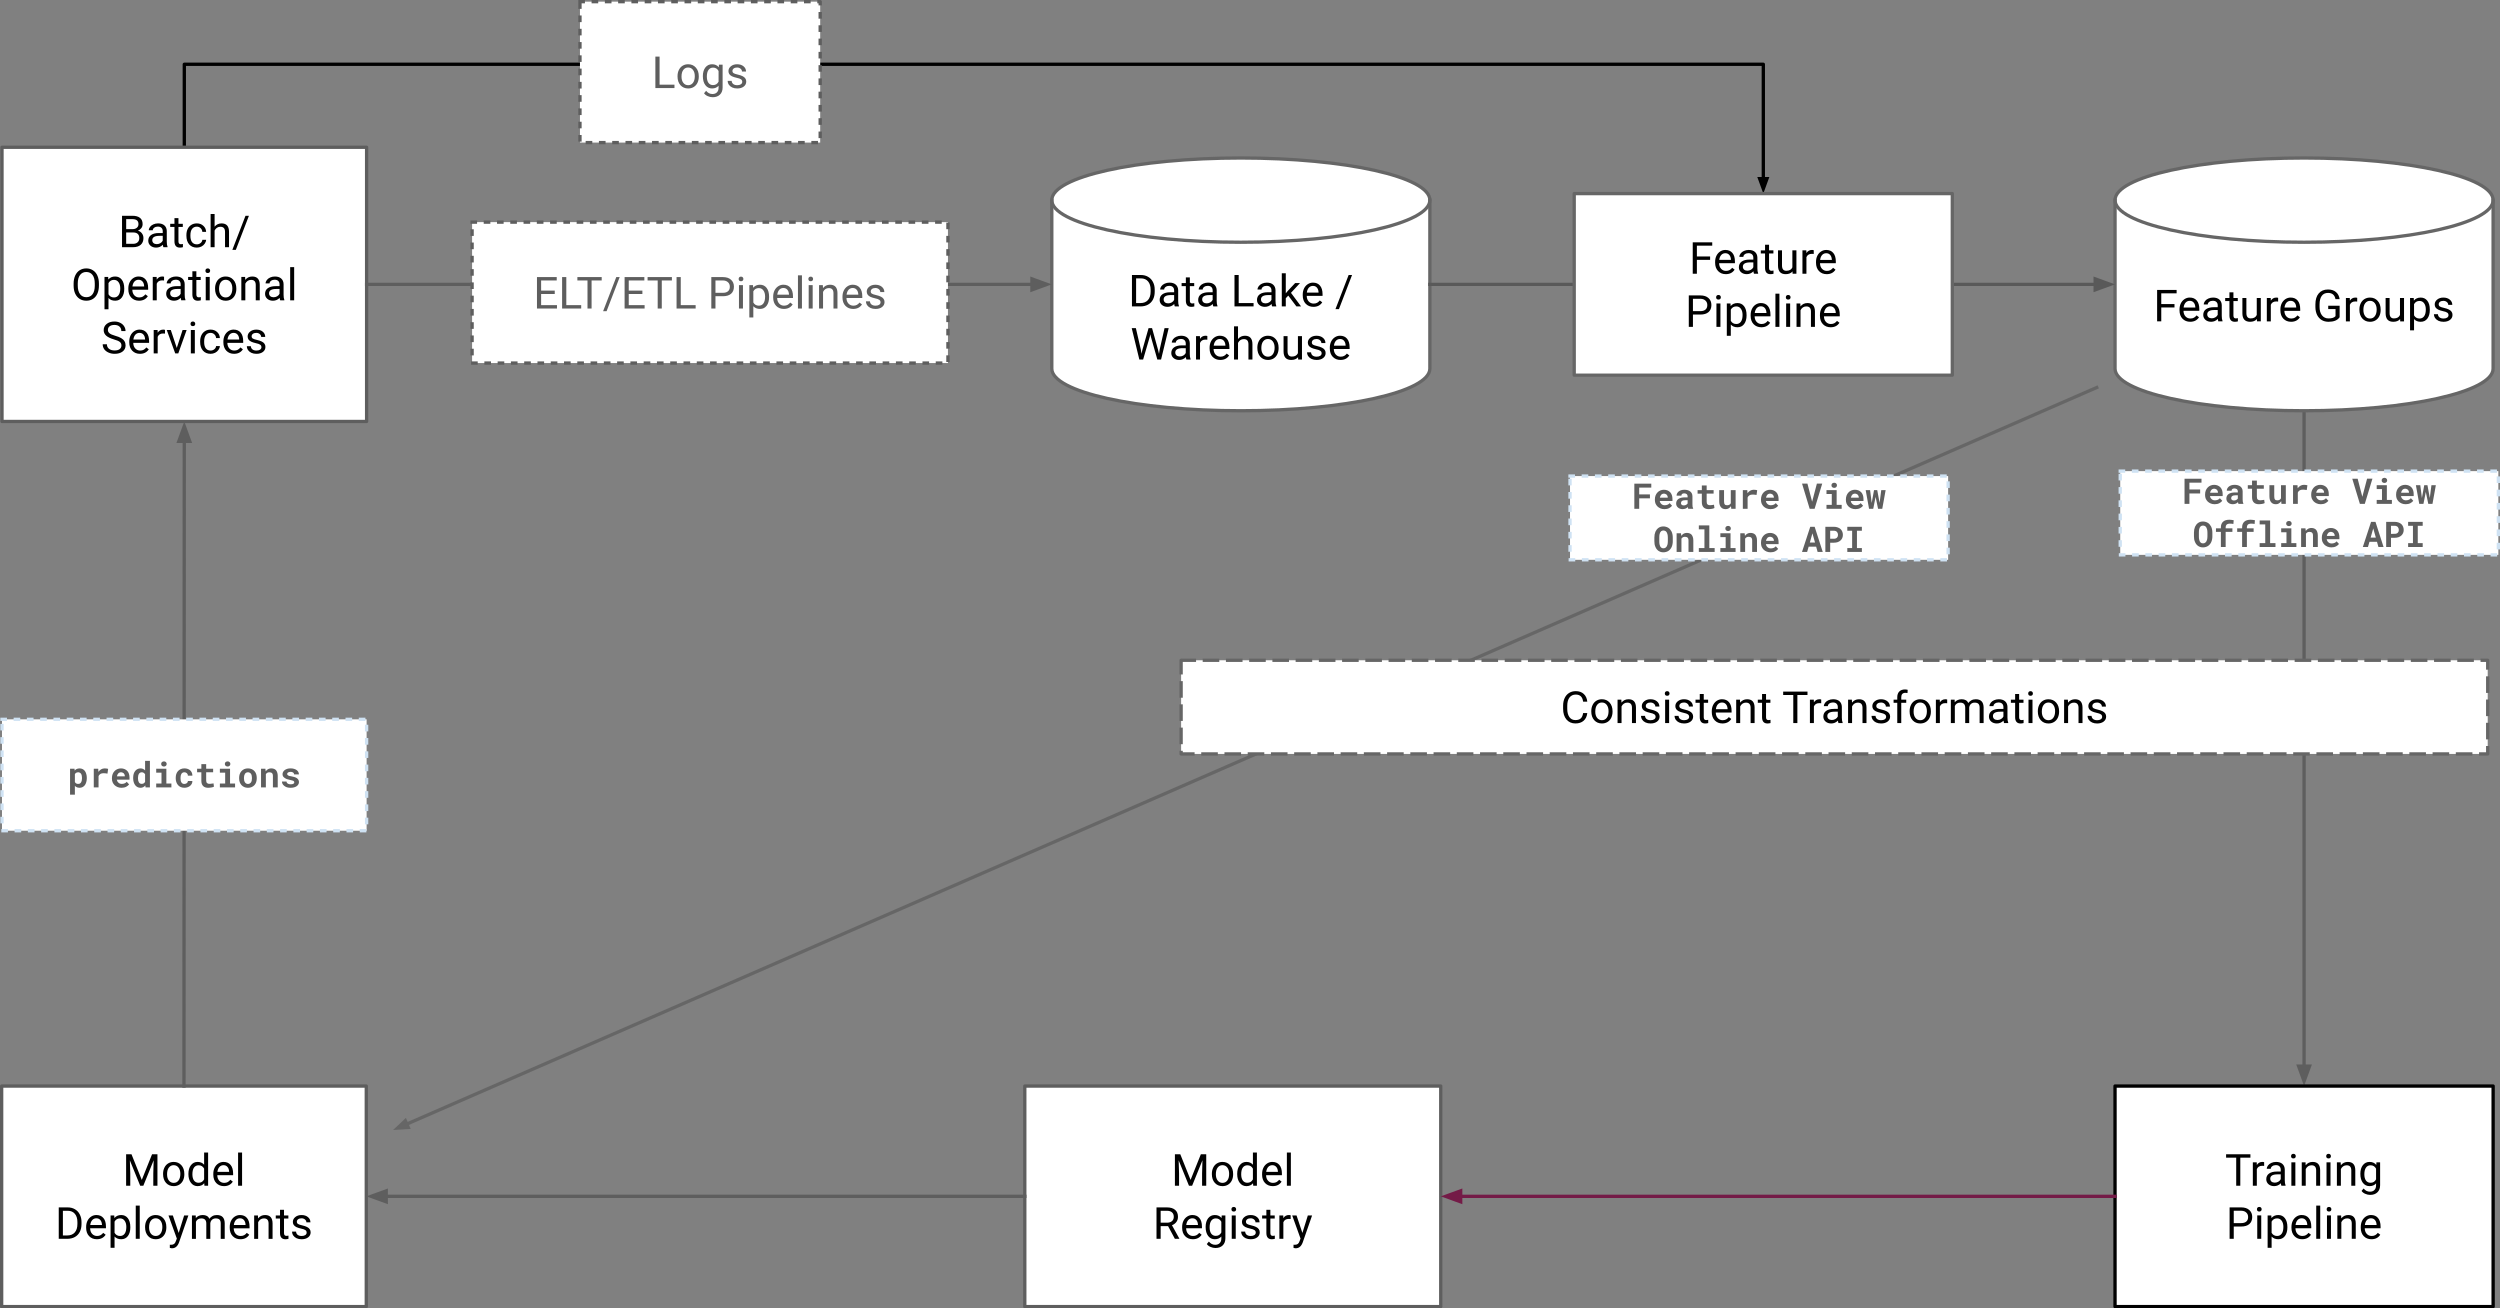 <?xml version="1.0" encoding="UTF-8" standalone="no"?>
<svg
   xmlns:dc="http://purl.org/dc/elements/1.1/"
   xmlns:cc="http://creativecommons.org/ns#"
   xmlns:rdf="http://www.w3.org/1999/02/22-rdf-syntax-ns#"
   xmlns:svg="http://www.w3.org/2000/svg"
   xmlns="http://www.w3.org/2000/svg"
   xmlns:sodipodi="http://sodipodi.sourceforge.net/DTD/sodipodi-0.dtd"
   xmlns:inkscape="http://www.inkscape.org/namespaces/inkscape"
   version="1.1"
   viewBox="0 0 753.236 394.178"
   fill="none"
   stroke="none"
   stroke-linecap="square"
   stroke-miterlimit="10"
   id="svg174"
   sodipodi:docname="flywheel-advanced.svg"
   width="753.236"
   height="394.178"
   inkscape:version="1.0.2 (e86c870879, 2021-01-15)">
  <rect x="0" y="0" width="753.236" height="394.178" fill="#808080" stroke="none"/>
  <defs
     id="defs178" />
  <sodipodi:namedview
     pagecolor="#ffffff"
     bordercolor="#666666"
     borderopacity="1"
     objecttolerance="10"
     gridtolerance="10"
     guidetolerance="10"
     inkscape:pageopacity="0"
     inkscape:pageshadow="2"
     inkscape:window-width="1848"
     inkscape:window-height="1016"
     id="namedview176"
     showgrid="false"
     inkscape:zoom="1.3885417"
     inkscape:cx="389.86483"
     inkscape:cy="159.79658"
     inkscape:window-x="72"
     inkscape:window-y="27"
     inkscape:window-maximized="1"
     inkscape:current-layer="svg174" />
  <clipPath
     id="g12a9b3a53ae_0_1544.0">
    <path
       d="M 0,0 H 960 V 540 H 0 Z"
       clip-rule="nonzero"
       id="path2" />
  </clipPath>
  <g
     id="g344"
     transform="translate(-90.135,-110.203)">
    <path
       fill="#000000"
       fill-opacity="0"
       d="m 145.664,154.575 v -25 h 475.748 v 38.953"
       fill-rule="evenodd"
       id="path16" />
    <path
       stroke="#000000"
       stroke-width="1"
       stroke-linejoin="round"
       stroke-linecap="butt"
       d="m 145.664,154.575 v -25 h 475.748 v 34.453"
       fill-rule="evenodd"
       id="path18" />
    <path
       fill="#000000"
       stroke="#000000"
       stroke-width="1"
       stroke-linecap="butt"
       d="m 620.306,164.028 1.106,3.038 1.106,-3.038 z"
       fill-rule="evenodd"
       id="path20" />
    <path
       fill="#000000"
       fill-opacity="0"
       d="M 784.34,233.959 V 437.424"
       fill-rule="evenodd"
       id="path22" />
    <path
       stroke="#5e5e5e"
       stroke-width="1"
       stroke-linejoin="round"
       stroke-linecap="butt"
       d="M 784.34,233.959 V 431.424"
       fill-rule="evenodd"
       id="path24" />
    <path
       fill="#5e5e5e"
       stroke="#5e5e5e"
       stroke-width="1"
       stroke-linecap="butt"
       d="m 782.689,431.424 1.652,4.538 1.652,-4.538 z"
       fill-rule="evenodd"
       id="path26" />
    <path
       fill="#ffffff"
       d="m 90.735,154.575 h 109.858 v 82.614 H 90.735 Z"
       fill-rule="evenodd"
       id="path28" />
    <path
       stroke="#5e5e5e"
       stroke-width="1"
       stroke-linejoin="round"
       stroke-linecap="butt"
       d="m 90.735,154.575 h 109.858 v 82.614 H 90.735 Z"
       fill-rule="evenodd"
       id="path30" />
    <path
       fill="#000000"
       d="m 126.902,184.682 v -9.469 h 3.109 q 1.531,0 2.312,0.641 0.781,0.625 0.781,1.875 0,0.672 -0.375,1.188 -0.375,0.5 -1.031,0.781 0.766,0.219 1.203,0.828 0.453,0.594 0.453,1.422 0,1.281 -0.828,2.016 -0.828,0.719 -2.328,0.719 z m 1.25,-4.438 v 3.422 h 2.062 q 0.875,0 1.375,-0.453 0.516,-0.453 0.516,-1.25 0,-1.719 -1.859,-1.719 z m 0,-1 h 1.891 q 0.828,0 1.312,-0.406 0.5,-0.406 0.5,-1.109 0,-0.781 -0.469,-1.141 -0.453,-0.359 -1.375,-0.359 h -1.859 z m 11.219,5.438 q -0.109,-0.203 -0.172,-0.734 -0.844,0.859 -2.016,0.859 -1.031,0 -1.703,-0.578 -0.672,-0.594 -0.672,-1.5 0,-1.094 0.828,-1.703 0.844,-0.609 2.359,-0.609 h 1.172 v -0.562 q 0,-0.625 -0.375,-1 -0.375,-0.375 -1.109,-0.375 -0.641,0 -1.078,0.328 -0.438,0.328 -0.438,0.781 h -1.203 q 0,-0.516 0.359,-1 0.375,-0.5 1.016,-0.781 0.656,-0.297 1.422,-0.297 1.219,0 1.906,0.609 0.688,0.609 0.719,1.672 v 3.25 q 0,0.969 0.234,1.531 v 0.109 z m -2,-0.922 q 0.562,0 1.062,-0.281 0.516,-0.297 0.734,-0.766 v -1.453 h -0.938 q -2.219,0 -2.219,1.297 0,0.562 0.375,0.891 0.391,0.312 0.984,0.312 z m 6.531,-7.828 v 1.703 h 1.312 v 0.938 h -1.312 v 4.359 q 0,0.422 0.172,0.641 0.172,0.219 0.594,0.219 0.219,0 0.578,-0.078 v 0.969 q -0.469,0.125 -0.922,0.125 -0.812,0 -1.219,-0.484 -0.406,-0.484 -0.406,-1.391 v -4.359 h -1.281 v -0.938 h 1.281 v -1.703 z m 5.541,7.891 q 0.641,0 1.125,-0.391 0.484,-0.391 0.531,-0.969 h 1.141 q -0.031,0.609 -0.422,1.156 -0.375,0.547 -1.016,0.875 -0.641,0.312 -1.359,0.312 -1.438,0 -2.297,-0.953 -0.844,-0.969 -0.844,-2.625 v -0.203 q 0,-1.031 0.375,-1.828 0.391,-0.797 1.094,-1.234 0.703,-0.453 1.672,-0.453 1.172,0 1.953,0.719 0.797,0.703 0.844,1.828 h -1.141 q -0.047,-0.672 -0.516,-1.109 -0.469,-0.453 -1.141,-0.453 -0.922,0 -1.438,0.672 -0.5,0.656 -0.5,1.906 v 0.219 q 0,1.219 0.5,1.875 0.516,0.656 1.438,0.656 z m 5.351,-5.328 q 0.812,-0.984 2.094,-0.984 2.234,0 2.25,2.516 v 4.656 h -1.203 v -4.656 q -0.016,-0.766 -0.359,-1.125 -0.328,-0.375 -1.062,-0.375 -0.578,0 -1.031,0.312 -0.438,0.312 -0.688,0.828 v 5.016 h -1.203 v -10 h 1.203 z m 6.388,7 h -1.047 l 3.969,-10.281 h 1.031 z"
       fill-rule="nonzero"
       id="path32" />
    <path
       fill="#000000"
       d="m 119.94,196.244 q 0,1.391 -0.469,2.438 -0.469,1.031 -1.328,1.578 -0.859,0.547 -2,0.547 -1.125,0 -2,-0.547 -0.859,-0.547 -1.344,-1.562 -0.469,-1.016 -0.484,-2.359 v -0.688 q 0,-1.359 0.469,-2.406 0.484,-1.062 1.344,-1.609 0.875,-0.562 2,-0.562 1.141,0 2,0.562 0.875,0.547 1.344,1.594 0.469,1.031 0.469,2.422 z m -1.25,-0.609 q 0,-1.688 -0.672,-2.578 -0.672,-0.906 -1.891,-0.906 -1.188,0 -1.875,0.906 -0.672,0.891 -0.688,2.5 v 0.688 q 0,1.641 0.688,2.578 0.688,0.922 1.891,0.922 1.203,0 1.859,-0.875 0.672,-0.875 0.688,-2.531 z m 8.882,1.609 q 0,1.609 -0.734,2.594 -0.734,0.969 -2,0.969 -1.281,0 -2.016,-0.812 v 3.391 h -1.203 v -9.75 h 1.109 l 0.047,0.781 q 0.75,-0.906 2.047,-0.906 1.266,0 2,0.953 0.75,0.953 0.75,2.672 z m -1.203,-0.141 q 0,-1.188 -0.516,-1.875 -0.5,-0.703 -1.391,-0.703 -1.094,0 -1.641,0.969 v 3.375 q 0.547,0.953 1.656,0.953 0.875,0 1.375,-0.672 0.516,-0.688 0.516,-2.047 z m 5.649,3.703 q -1.422,0 -2.328,-0.938 -0.891,-0.938 -0.891,-2.516 v -0.219 q 0,-1.047 0.391,-1.859 0.406,-0.828 1.125,-1.297 0.719,-0.469 1.562,-0.469 1.375,0 2.125,0.906 0.766,0.906 0.766,2.594 v 0.5 h -4.766 q 0.016,1.031 0.594,1.672 0.594,0.641 1.484,0.641 0.641,0 1.078,-0.25 0.453,-0.266 0.781,-0.688 l 0.734,0.562 q -0.875,1.359 -2.656,1.359 z m -0.141,-6.312 q -0.734,0 -1.234,0.531 -0.484,0.531 -0.609,1.484 h 3.531 v -0.078 q -0.047,-0.922 -0.5,-1.422 -0.438,-0.516 -1.188,-0.516 z m 7.686,0.219 q -0.266,-0.031 -0.594,-0.031 -1.188,0 -1.609,1 v 5 h -1.203 v -7.047 h 1.172 l 0.031,0.812 q 0.578,-0.938 1.672,-0.938 0.344,0 0.531,0.094 z m 5.203,5.969 q -0.109,-0.203 -0.172,-0.734 -0.844,0.859 -2.016,0.859 -1.031,0 -1.703,-0.578 -0.672,-0.594 -0.672,-1.5 0,-1.094 0.828,-1.703 0.844,-0.609 2.359,-0.609 h 1.172 v -0.562 q 0,-0.625 -0.375,-1 -0.375,-0.375 -1.109,-0.375 -0.641,0 -1.078,0.328 -0.438,0.328 -0.438,0.781 h -1.203 q 0,-0.516 0.359,-1 0.375,-0.5 1.016,-0.781 0.656,-0.297 1.422,-0.297 1.219,0 1.906,0.609 0.688,0.609 0.719,1.672 v 3.25 q 0,0.969 0.234,1.531 v 0.109 z m -2,-0.922 q 0.562,0 1.062,-0.281 0.516,-0.297 0.734,-0.766 v -1.453 h -0.938 q -2.219,0 -2.219,1.297 0,0.562 0.375,0.891 0.391,0.312 0.984,0.312 z m 6.531,-7.828 v 1.703 h 1.312 v 0.938 h -1.312 v 4.359 q 0,0.422 0.172,0.641 0.172,0.219 0.594,0.219 0.219,0 0.578,-0.078 v 0.969 q -0.469,0.125 -0.922,0.125 -0.812,0 -1.219,-0.484 -0.406,-0.484 -0.406,-1.391 v -4.359 h -1.281 v -0.938 h 1.281 v -1.703 z m 4.026,8.75 h -1.203 v -7.047 h 1.203 z m -1.297,-8.906 q 0,-0.297 0.172,-0.5 0.188,-0.203 0.531,-0.203 0.359,0 0.531,0.203 0.188,0.203 0.188,0.5 0,0.297 -0.188,0.5 -0.172,0.188 -0.531,0.188 -0.344,0 -0.531,-0.188 -0.172,-0.203 -0.172,-0.5 z m 2.906,5.328 q 0,-1.047 0.406,-1.875 0.406,-0.828 1.125,-1.266 0.734,-0.453 1.656,-0.453 1.438,0 2.328,1 0.891,0.984 0.891,2.641 v 0.094 q 0,1.016 -0.391,1.844 -0.391,0.812 -1.125,1.266 -0.734,0.453 -1.688,0.453 -1.422,0 -2.312,-0.984 -0.891,-1 -0.891,-2.641 z m 1.203,0.141 q 0,1.172 0.547,1.875 0.547,0.703 1.453,0.703 0.922,0 1.453,-0.719 0.547,-0.719 0.547,-2 0,-1.172 -0.547,-1.891 -0.547,-0.719 -1.469,-0.719 -0.891,0 -1.438,0.719 -0.547,0.703 -0.547,2.031 z m 7.851,-3.609 0.047,0.891 q 0.797,-1.016 2.109,-1.016 2.234,0 2.25,2.516 v 4.656 h -1.203 v -4.656 q -0.016,-0.766 -0.359,-1.125 -0.328,-0.375 -1.062,-0.375 -0.578,0 -1.031,0.312 -0.438,0.312 -0.688,0.828 v 5.016 h -1.203 v -7.047 z m 10.573,7.047 q -0.109,-0.203 -0.172,-0.734 -0.844,0.859 -2.016,0.859 -1.031,0 -1.703,-0.578 -0.672,-0.594 -0.672,-1.5 0,-1.094 0.828,-1.703 0.844,-0.609 2.359,-0.609 h 1.172 v -0.562 q 0,-0.625 -0.375,-1 -0.375,-0.375 -1.109,-0.375 -0.641,0 -1.078,0.328 -0.438,0.328 -0.438,0.781 h -1.203 q 0,-0.516 0.359,-1 0.375,-0.5 1.016,-0.781 0.656,-0.297 1.422,-0.297 1.219,0 1.906,0.609 0.688,0.609 0.719,1.672 v 3.25 q 0,0.969 0.234,1.531 v 0.109 z m -2,-0.922 q 0.562,0 1.062,-0.281 0.516,-0.297 0.734,-0.766 v -1.453 h -0.938 q -2.219,0 -2.219,1.297 0,0.562 0.375,0.891 0.391,0.312 0.984,0.312 z m 6.203,0.922 h -1.203 v -10 h 1.203 z"
       fill-rule="nonzero"
       id="path34" />
    <path
       fill="#000000"
       d="m 124.457,212.463 q -1.609,-0.469 -2.344,-1.141 -0.734,-0.672 -0.734,-1.656 0,-1.125 0.891,-1.859 0.906,-0.734 2.344,-0.734 0.969,0 1.734,0.391 0.766,0.375 1.188,1.047 0.422,0.656 0.422,1.438 h -1.266 q 0,-0.859 -0.547,-1.344 -0.547,-0.5 -1.531,-0.5 -0.922,0 -1.453,0.406 -0.516,0.406 -0.516,1.125 0,0.578 0.484,0.984 0.5,0.406 1.672,0.734 1.188,0.328 1.859,0.734 0.672,0.391 0.984,0.938 0.328,0.531 0.328,1.25 0,1.156 -0.906,1.844 -0.891,0.688 -2.391,0.688 -0.984,0 -1.828,-0.375 -0.844,-0.375 -1.312,-1.016 -0.453,-0.656 -0.453,-1.484 h 1.266 q 0,0.859 0.625,1.359 0.641,0.5 1.703,0.5 0.984,0 1.516,-0.406 0.531,-0.406 0.531,-1.094 0,-0.703 -0.5,-1.078 -0.484,-0.391 -1.766,-0.75 z m 7.845,4.344 q -1.422,0 -2.328,-0.938 -0.891,-0.938 -0.891,-2.516 v -0.219 q 0,-1.047 0.391,-1.859 0.406,-0.828 1.125,-1.297 0.719,-0.469 1.562,-0.469 1.375,0 2.125,0.906 0.766,0.906 0.766,2.594 v 0.5 h -4.766 q 0.016,1.031 0.594,1.672 0.594,0.641 1.484,0.641 0.641,0 1.078,-0.25 0.453,-0.266 0.781,-0.688 l 0.734,0.562 q -0.875,1.359 -2.656,1.359 z m -0.141,-6.312 q -0.734,0 -1.234,0.531 -0.484,0.531 -0.609,1.484 h 3.531 v -0.078 q -0.047,-0.922 -0.5,-1.422 -0.438,-0.516 -1.188,-0.516 z m 7.686,0.219 q -0.266,-0.031 -0.594,-0.031 -1.188,0 -1.609,1 v 5 h -1.203 v -7.047 h 1.172 l 0.031,0.812 q 0.578,-0.938 1.672,-0.938 0.344,0 0.531,0.094 z m 3.549,4.328 1.75,-5.406 h 1.219 l -2.516,7.047 h -0.922 l -2.547,-7.047 h 1.219 z m 5.44,1.641 h -1.203 v -7.047 h 1.203 z m -1.297,-8.906 q 0,-0.297 0.172,-0.5 0.188,-0.203 0.531,-0.203 0.359,0 0.531,0.203 0.188,0.203 0.188,0.5 0,0.297 -0.188,0.5 -0.172,0.188 -0.531,0.188 -0.344,0 -0.531,-0.188 -0.172,-0.203 -0.172,-0.5 z m 6.047,8.047 q 0.641,0 1.125,-0.391 0.484,-0.391 0.531,-0.969 h 1.141 q -0.031,0.609 -0.422,1.156 -0.375,0.547 -1.016,0.875 -0.641,0.312 -1.359,0.312 -1.438,0 -2.297,-0.953 -0.844,-0.969 -0.844,-2.625 v -0.203 q 0,-1.031 0.375,-1.828 0.391,-0.797 1.094,-1.234 0.703,-0.453 1.672,-0.453 1.172,0 1.953,0.719 0.797,0.703 0.844,1.828 h -1.141 q -0.047,-0.672 -0.516,-1.109 -0.469,-0.453 -1.141,-0.453 -0.922,0 -1.438,0.672 -0.5,0.656 -0.5,1.906 v 0.219 q 0,1.219 0.5,1.875 0.516,0.656 1.438,0.656 z m 7.07,0.984 q -1.422,0 -2.328,-0.938 -0.891,-0.938 -0.891,-2.516 v -0.219 q 0,-1.047 0.391,-1.859 0.406,-0.828 1.125,-1.297 0.719,-0.469 1.562,-0.469 1.375,0 2.125,0.906 0.766,0.906 0.766,2.594 v 0.5 h -4.766 q 0.016,1.031 0.594,1.672 0.594,0.641 1.484,0.641 0.641,0 1.078,-0.25 0.453,-0.266 0.781,-0.688 l 0.734,0.562 q -0.875,1.359 -2.656,1.359 z m -0.141,-6.312 q -0.734,0 -1.234,0.531 -0.484,0.531 -0.609,1.484 h 3.531 v -0.078 q -0.047,-0.922 -0.5,-1.422 -0.438,-0.516 -1.188,-0.516 z m 8.389,4.312 q 0,-0.484 -0.375,-0.75 -0.359,-0.266 -1.281,-0.453 -0.906,-0.203 -1.453,-0.469 -0.531,-0.281 -0.797,-0.656 -0.25,-0.391 -0.25,-0.906 0,-0.859 0.734,-1.453 0.734,-0.609 1.875,-0.609 1.188,0 1.938,0.625 0.75,0.609 0.75,1.578 h -1.219 q 0,-0.5 -0.422,-0.859 -0.422,-0.359 -1.047,-0.359 -0.656,0 -1.031,0.297 -0.375,0.281 -0.375,0.75 0,0.422 0.344,0.656 0.344,0.219 1.25,0.422 0.906,0.203 1.453,0.484 0.562,0.266 0.828,0.672 0.281,0.391 0.281,0.953 0,0.938 -0.766,1.516 -0.75,0.562 -1.953,0.562 -0.844,0 -1.5,-0.297 -0.641,-0.297 -1.016,-0.828 -0.359,-0.547 -0.359,-1.172 h 1.203 q 0.031,0.609 0.484,0.969 0.453,0.344 1.188,0.344 0.688,0 1.094,-0.266 0.422,-0.281 0.422,-0.75 z"
       fill-rule="nonzero"
       id="path36" />
    <path
       fill="#000000"
       fill-opacity="0"
       d="M 208.577,450.672 721.869,226.955"
       fill-rule="evenodd"
       id="path38" />
    <path
       stroke="#666666"
       stroke-width="1"
       stroke-linejoin="round"
       stroke-linecap="butt"
       d="M 212.703,448.874 721.869,226.955"
       fill-rule="evenodd"
       id="path40" />
    <path
       fill="#666666"
       stroke="#666666"
       stroke-width="1"
       stroke-linecap="butt"
       d="m 212.261,447.86 -2.343,2.228 3.227,-0.2 z"
       fill-rule="evenodd"
       id="path42" />
    <path
       fill="#ffffff"
       d="m 407.035,170.497 v 0 c 0,-7.01 25.5,-12.692 56.955,-12.692 31.455,0 56.955,5.683 56.955,12.692 v 50.77 c 0,7.01 -25.5,12.692 -56.955,12.692 -31.455,0 -56.955,-5.683 -56.955,-12.692 z"
       fill-rule="evenodd"
       id="path44" />
    <path
       fill="#000000"
       fill-opacity="0"
       d="m 520.944,170.497 v 0 c 0,7.01 -25.5,12.692 -56.955,12.692 -31.455,0 -56.955,-5.683 -56.955,-12.692"
       fill-rule="evenodd"
       id="path46" />
    <path
       fill="#000000"
       fill-opacity="0"
       d="m 407.035,170.497 v 0 c 0,-7.01 25.5,-12.692 56.955,-12.692 31.455,0 56.955,5.683 56.955,12.692 v 50.77 c 0,7.01 -25.5,12.692 -56.955,12.692 -31.455,0 -56.955,-5.683 -56.955,-12.692 z"
       fill-rule="evenodd"
       id="path48" />
    <path
       stroke="#666666"
       stroke-width="1"
       stroke-linejoin="round"
       stroke-linecap="butt"
       d="m 520.944,170.497 v 0 c 0,7.01 -25.5,12.692 -56.955,12.692 -31.455,0 -56.955,-5.683 -56.955,-12.692"
       fill-rule="evenodd"
       id="path50" />
    <path
       stroke="#666666"
       stroke-width="1"
       stroke-linejoin="round"
       stroke-linecap="butt"
       d="m 407.035,170.497 v 0 c 0,-7.01 25.5,-12.692 56.955,-12.692 31.455,0 56.955,5.683 56.955,12.692 v 50.77 c 0,7.01 -25.5,12.692 -56.955,12.692 -31.455,0 -56.955,-5.683 -56.955,-12.692 z"
       fill-rule="evenodd"
       id="path52" />
    <path
       fill="#000000"
       d="m 431.187,202.528 v -9.469 h 2.688 q 1.234,0 2.172,0.547 0.953,0.547 1.469,1.562 0.531,1 0.531,2.297 v 0.609 q 0,1.344 -0.516,2.359 -0.516,1 -1.484,1.547 -0.953,0.531 -2.234,0.547 z m 1.25,-8.453 v 7.438 h 1.312 q 1.453,0 2.25,-0.891 0.812,-0.906 0.812,-2.578 v -0.547 q 0,-1.609 -0.766,-2.5 -0.75,-0.906 -2.141,-0.922 z m 11.662,8.453 q -0.109,-0.203 -0.172,-0.734 -0.844,0.859 -2.016,0.859 -1.031,0 -1.703,-0.578 -0.672,-0.594 -0.672,-1.5 0,-1.094 0.828,-1.703 0.844,-0.609 2.359,-0.609 h 1.172 v -0.562 q 0,-0.625 -0.375,-1 -0.375,-0.375 -1.109,-0.375 -0.641,0 -1.078,0.328 -0.438,0.328 -0.438,0.781 h -1.203 q 0,-0.516 0.359,-1 0.375,-0.5 1.016,-0.781 0.656,-0.297 1.422,-0.297 1.219,0 1.906,0.609 0.688,0.609 0.719,1.672 v 3.25 q 0,0.969 0.234,1.531 v 0.109 z m -2,-0.922 q 0.562,0 1.062,-0.281 0.516,-0.297 0.734,-0.766 v -1.453 h -0.938 q -2.219,0 -2.219,1.297 0,0.562 0.375,0.891 0.391,0.312 0.984,0.312 z m 6.531,-7.828 v 1.703 h 1.312 v 0.938 h -1.312 v 4.359 q 0,0.422 0.172,0.641 0.172,0.219 0.594,0.219 0.219,0 0.578,-0.078 v 0.969 q -0.469,0.125 -0.922,0.125 -0.812,0 -1.219,-0.484 -0.406,-0.484 -0.406,-1.391 v -4.359 h -1.281 v -0.938 h 1.281 v -1.703 z m 7.073,8.75 q -0.109,-0.203 -0.172,-0.734 -0.844,0.859 -2.016,0.859 -1.031,0 -1.703,-0.578 -0.672,-0.594 -0.672,-1.5 0,-1.094 0.828,-1.703 0.844,-0.609 2.359,-0.609 h 1.172 v -0.562 q 0,-0.625 -0.375,-1 -0.375,-0.375 -1.109,-0.375 -0.641,0 -1.078,0.328 -0.438,0.328 -0.438,0.781 h -1.203 q 0,-0.516 0.359,-1 0.375,-0.5 1.016,-0.781 0.656,-0.297 1.422,-0.297 1.219,0 1.906,0.609 0.688,0.609 0.719,1.672 v 3.25 q 0,0.969 0.234,1.531 v 0.109 z m -2,-0.922 q 0.562,0 1.062,-0.281 0.516,-0.297 0.734,-0.766 v -1.453 h -0.938 q -2.219,0 -2.219,1.297 0,0.562 0.375,0.891 0.391,0.312 0.984,0.312 z m 9.643,-0.094 h 4.484 v 1.016 h -5.75 v -9.469 h 1.266 z m 10.078,1.016 q -0.109,-0.203 -0.172,-0.734 -0.844,0.859 -2.016,0.859 -1.031,0 -1.703,-0.578 -0.672,-0.594 -0.672,-1.5 0,-1.094 0.828,-1.703 0.844,-0.609 2.359,-0.609 h 1.172 v -0.562 q 0,-0.625 -0.375,-1 -0.375,-0.375 -1.109,-0.375 -0.641,0 -1.078,0.328 -0.438,0.328 -0.438,0.781 h -1.203 q 0,-0.516 0.359,-1 0.375,-0.5 1.016,-0.781 0.656,-0.297 1.422,-0.297 1.219,0 1.906,0.609 0.688,0.609 0.719,1.672 v 3.25 q 0,0.969 0.234,1.531 v 0.109 z m -2,-0.922 q 0.562,0 1.062,-0.281 0.516,-0.297 0.734,-0.766 v -1.453 h -0.938 q -2.219,0 -2.219,1.297 0,0.562 0.375,0.891 0.391,0.312 0.984,0.312 z m 6.859,-2.344 -0.75,0.797 v 2.469 h -1.203 v -10 h 1.203 v 6.047 l 0.641,-0.766 2.188,-2.328 h 1.469 l -2.734,2.953 3.047,4.094 h -1.406 z m 7.578,3.391 q -1.422,0 -2.328,-0.938 -0.891,-0.938 -0.891,-2.516 v -0.219 q 0,-1.047 0.391,-1.859 0.406,-0.828 1.125,-1.297 0.719,-0.469 1.562,-0.469 1.375,0 2.125,0.906 0.766,0.906 0.766,2.594 v 0.5 h -4.766 q 0.016,1.031 0.594,1.672 0.594,0.641 1.484,0.641 0.641,0 1.078,-0.25 0.453,-0.266 0.781,-0.688 l 0.734,0.562 q -0.875,1.359 -2.656,1.359 z m -0.141,-6.312 q -0.734,0 -1.234,0.531 -0.484,0.531 -0.609,1.484 h 3.531 v -0.078 q -0.047,-0.922 -0.5,-1.422 -0.438,-0.516 -1.188,-0.516 z m 7.829,7 h -1.047 l 3.969,-10.281 h 1.031 z"
       fill-rule="nonzero"
       id="path54" />
    <path
       fill="#000000"
       d="m 433.865,215.544 0.188,1.25 0.266,-1.125 1.875,-6.609 h 1.047 l 1.828,6.609 0.266,1.141 0.203,-1.281 1.469,-6.469 h 1.25 l -2.297,9.469 h -1.125 l -1.953,-6.906 -0.156,-0.719 -0.156,0.719 -2.016,6.906 h -1.141 l -2.297,-9.469 h 1.25 z m 13.735,2.984 q -0.109,-0.203 -0.172,-0.734 -0.844,0.859 -2.016,0.859 -1.031,0 -1.703,-0.578 -0.672,-0.594 -0.672,-1.5 0,-1.094 0.828,-1.703 0.844,-0.609 2.359,-0.609 h 1.172 v -0.562 q 0,-0.625 -0.375,-1 -0.375,-0.375 -1.109,-0.375 -0.641,0 -1.078,0.328 -0.438,0.328 -0.438,0.781 h -1.203 q 0,-0.516 0.359,-1 0.375,-0.5 1.016,-0.781 0.656,-0.297 1.422,-0.297 1.219,0 1.906,0.609 0.688,0.609 0.719,1.672 v 3.25 q 0,0.969 0.234,1.531 v 0.109 z m -2,-0.922 q 0.562,0 1.062,-0.281 0.516,-0.297 0.734,-0.766 v -1.453 h -0.938 q -2.219,0 -2.219,1.297 0,0.562 0.375,0.891 0.391,0.312 0.984,0.312 z m 8.297,-5.047 q -0.266,-0.031 -0.594,-0.031 -1.188,0 -1.609,1 v 5 h -1.203 v -7.047 h 1.172 l 0.031,0.812 q 0.578,-0.938 1.672,-0.938 0.344,0 0.531,0.094 z m 3.902,6.094 q -1.422,0 -2.328,-0.938 -0.891,-0.938 -0.891,-2.516 v -0.219 q 0,-1.047 0.391,-1.859 0.406,-0.828 1.125,-1.297 0.719,-0.469 1.562,-0.469 1.375,0 2.125,0.906 0.766,0.906 0.766,2.594 v 0.5 h -4.766 q 0.016,1.031 0.594,1.672 0.594,0.641 1.484,0.641 0.641,0 1.078,-0.25 0.453,-0.266 0.781,-0.688 l 0.734,0.562 q -0.875,1.359 -2.656,1.359 z m -0.141,-6.312 q -0.734,0 -1.234,0.531 -0.484,0.531 -0.609,1.484 h 3.531 v -0.078 q -0.047,-0.922 -0.5,-1.422 -0.438,-0.516 -1.188,-0.516 z m 5.483,0 q 0.812,-0.984 2.094,-0.984 2.234,0 2.25,2.516 v 4.656 h -1.203 v -4.656 q -0.016,-0.766 -0.359,-1.125 -0.328,-0.375 -1.062,-0.375 -0.578,0 -1.031,0.312 -0.438,0.312 -0.688,0.828 v 5.016 h -1.203 v -10 h 1.203 z m 5.825,2.609 q 0,-1.047 0.406,-1.875 0.406,-0.828 1.125,-1.266 0.734,-0.453 1.656,-0.453 1.438,0 2.328,1 0.891,0.984 0.891,2.641 v 0.094 q 0,1.016 -0.391,1.844 -0.391,0.812 -1.125,1.266 -0.734,0.453 -1.688,0.453 -1.422,0 -2.312,-0.984 -0.891,-1 -0.891,-2.641 z m 1.203,0.141 q 0,1.172 0.547,1.875 0.547,0.703 1.453,0.703 0.922,0 1.453,-0.719 0.547,-0.719 0.547,-2 0,-1.172 -0.547,-1.891 -0.547,-0.719 -1.469,-0.719 -0.891,0 -1.438,0.719 -0.547,0.703 -0.547,2.031 z m 11.07,2.734 q -0.703,0.828 -2.062,0.828 -1.141,0 -1.734,-0.641 -0.578,-0.656 -0.578,-1.938 v -4.594 h 1.203 v 4.547 q 0,1.609 1.297,1.609 1.375,0 1.828,-1.031 v -5.125 h 1.219 v 7.047 h -1.156 z m 7.097,-1.172 q 0,-0.484 -0.375,-0.75 -0.359,-0.266 -1.281,-0.453 -0.906,-0.203 -1.453,-0.469 -0.531,-0.281 -0.797,-0.656 -0.25,-0.391 -0.25,-0.906 0,-0.859 0.734,-1.453 0.734,-0.609 1.875,-0.609 1.188,0 1.938,0.625 0.75,0.609 0.75,1.578 h -1.219 q 0,-0.5 -0.422,-0.859 -0.422,-0.359 -1.047,-0.359 -0.656,0 -1.031,0.297 -0.375,0.281 -0.375,0.75 0,0.422 0.344,0.656 0.344,0.219 1.25,0.422 0.906,0.203 1.453,0.484 0.562,0.266 0.828,0.672 0.281,0.391 0.281,0.953 0,0.938 -0.766,1.516 -0.75,0.562 -1.953,0.562 -0.844,0 -1.5,-0.297 -0.641,-0.297 -1.016,-0.828 -0.359,-0.547 -0.359,-1.172 h 1.203 q 0.031,0.609 0.484,0.969 0.453,0.344 1.188,0.344 0.688,0 1.094,-0.266 0.422,-0.281 0.422,-0.75 z m 5.685,2 q -1.422,0 -2.328,-0.938 -0.891,-0.938 -0.891,-2.516 v -0.219 q 0,-1.047 0.391,-1.859 0.406,-0.828 1.125,-1.297 0.719,-0.469 1.562,-0.469 1.375,0 2.125,0.906 0.766,0.906 0.766,2.594 v 0.5 h -4.766 q 0.016,1.031 0.594,1.672 0.594,0.641 1.484,0.641 0.641,0 1.078,-0.25 0.453,-0.266 0.781,-0.688 l 0.734,0.562 q -0.875,1.359 -2.656,1.359 z m -0.141,-6.312 q -0.734,0 -1.234,0.531 -0.484,0.531 -0.609,1.484 h 3.531 v -0.078 q -0.047,-0.922 -0.5,-1.422 -0.438,-0.516 -1.188,-0.516 z"
       fill-rule="nonzero"
       id="path56" />
    <path
       fill="#ffffff"
       d="m 727.385,170.497 v 0 c 0,-7.01 25.5,-12.692 56.955,-12.692 31.455,0 56.955,5.683 56.955,12.692 v 50.77 c 0,7.01 -25.5,12.692 -56.955,12.692 -31.455,0 -56.955,-5.683 -56.955,-12.692 z"
       fill-rule="evenodd"
       id="path58" />
    <path
       fill="#000000"
       fill-opacity="0"
       d="m 841.295,170.497 v 0 c 0,7.01 -25.5,12.692 -56.955,12.692 -31.455,0 -56.955,-5.683 -56.955,-12.692"
       fill-rule="evenodd"
       id="path60" />
    <path
       fill="#000000"
       fill-opacity="0"
       d="m 727.385,170.497 v 0 c 0,-7.01 25.5,-12.692 56.955,-12.692 31.455,0 56.955,5.683 56.955,12.692 v 50.77 c 0,7.01 -25.5,12.692 -56.955,12.692 -31.455,0 -56.955,-5.683 -56.955,-12.692 z"
       fill-rule="evenodd"
       id="path62" />
    <path
       stroke="#666666"
       stroke-width="1"
       stroke-linejoin="round"
       stroke-linecap="butt"
       d="m 841.295,170.497 v 0 c 0,7.01 -25.5,12.692 -56.955,12.692 -31.455,0 -56.955,-5.683 -56.955,-12.692"
       fill-rule="evenodd"
       id="path64" />
    <path
       stroke="#666666"
       stroke-width="1"
       stroke-linejoin="round"
       stroke-linecap="butt"
       d="m 727.385,170.497 v 0 c 0,-7.01 25.5,-12.692 56.955,-12.692 31.455,0 56.955,5.683 56.955,12.692 v 50.77 c 0,7.01 -25.5,12.692 -56.955,12.692 -31.455,0 -56.955,-5.683 -56.955,-12.692 z"
       fill-rule="evenodd"
       id="path66" />
    <path
       fill="#000000"
       d="m 745.296,202.841 h -3.984 v 4.188 h -1.25 v -9.469 h 5.875 v 1.016 h -4.625 v 3.25 h 3.984 z m 4.73,4.312 q -1.422,0 -2.328,-0.938 -0.891,-0.938 -0.891,-2.516 v -0.219 q 0,-1.047 0.391,-1.859 0.406,-0.828 1.125,-1.297 0.719,-0.469 1.562,-0.469 1.375,0 2.125,0.906 0.766,0.906 0.766,2.594 v 0.5 h -4.766 q 0.016,1.031 0.594,1.672 0.594,0.641 1.484,0.641 0.641,0 1.078,-0.25 0.453,-0.266 0.781,-0.688 l 0.734,0.562 q -0.875,1.359 -2.656,1.359 z m -0.141,-6.312 q -0.734,0 -1.234,0.531 -0.484,0.531 -0.609,1.484 h 3.531 v -0.078 q -0.047,-0.922 -0.5,-1.422 -0.438,-0.516 -1.188,-0.516 z m 8.639,6.188 q -0.109,-0.203 -0.172,-0.734 -0.844,0.859 -2.016,0.859 -1.031,0 -1.703,-0.578 -0.672,-0.594 -0.672,-1.5 0,-1.094 0.828,-1.703 0.844,-0.609 2.359,-0.609 h 1.172 v -0.562 q 0,-0.625 -0.375,-1 -0.375,-0.375 -1.109,-0.375 -0.641,0 -1.078,0.328 -0.438,0.328 -0.438,0.781 h -1.203 q 0,-0.516 0.359,-1 0.375,-0.5 1.016,-0.781 0.656,-0.297 1.422,-0.297 1.219,0 1.906,0.609 0.688,0.609 0.719,1.672 v 3.25 q 0,0.969 0.234,1.531 v 0.109 z m -2,-0.922 q 0.562,0 1.062,-0.281 0.516,-0.297 0.734,-0.766 v -1.453 h -0.938 q -2.219,0 -2.219,1.297 0,0.562 0.375,0.891 0.391,0.312 0.984,0.312 z m 6.531,-7.828 v 1.703 h 1.312 v 0.938 h -1.312 v 4.359 q 0,0.422 0.172,0.641 0.172,0.219 0.594,0.219 0.219,0 0.578,-0.078 v 0.969 q -0.469,0.125 -0.922,0.125 -0.812,0 -1.219,-0.484 -0.406,-0.484 -0.406,-1.391 v -4.359 h -1.281 v -0.938 h 1.281 v -1.703 z m 7.073,8.047 q -0.703,0.828 -2.062,0.828 -1.141,0 -1.734,-0.641 -0.578,-0.656 -0.578,-1.938 v -4.594 h 1.203 v 4.547 q 0,1.609 1.297,1.609 1.375,0 1.828,-1.031 v -5.125 h 1.219 v 7.047 h -1.156 z m 6.394,-5.266 q -0.266,-0.031 -0.594,-0.031 -1.188,0 -1.609,1 v 5 h -1.203 v -7.047 h 1.172 l 0.031,0.812 q 0.578,-0.938 1.672,-0.938 0.344,0 0.531,0.094 z m 3.902,6.094 q -1.422,0 -2.328,-0.938 -0.891,-0.938 -0.891,-2.516 v -0.219 q 0,-1.047 0.391,-1.859 0.406,-0.828 1.125,-1.297 0.719,-0.469 1.562,-0.469 1.375,0 2.125,0.906 0.766,0.906 0.766,2.594 v 0.5 h -4.766 q 0.016,1.031 0.594,1.672 0.594,0.641 1.484,0.641 0.641,0 1.078,-0.25 0.453,-0.266 0.781,-0.688 l 0.734,0.562 q -0.875,1.359 -2.656,1.359 z m -0.141,-6.312 q -0.734,0 -1.234,0.531 -0.484,0.531 -0.609,1.484 h 3.531 v -0.078 q -0.047,-0.922 -0.5,-1.422 -0.438,-0.516 -1.188,-0.516 z m 14.767,4.938 q -0.484,0.703 -1.344,1.047 -0.859,0.328 -2,0.328 -1.172,0 -2.062,-0.531 -0.891,-0.547 -1.391,-1.547 -0.484,-1.016 -0.5,-2.328 v -0.828 q 0,-2.141 1,-3.312 1,-1.188 2.797,-1.188 1.484,0 2.391,0.766 0.906,0.75 1.109,2.141 h -1.25 q -0.344,-1.875 -2.234,-1.875 -1.266,0 -1.906,0.891 -0.641,0.875 -0.656,2.547 v 0.781 q 0,1.594 0.719,2.531 0.734,0.938 1.984,0.938 0.703,0 1.234,-0.156 0.531,-0.156 0.875,-0.531 v -2.125 h -2.203 v -1.016 h 3.438 z m 5.297,-4.719 q -0.266,-0.031 -0.594,-0.031 -1.188,0 -1.609,1 v 5 h -1.203 v -7.047 h 1.172 l 0.031,0.812 q 0.578,-0.938 1.672,-0.938 0.344,0 0.531,0.094 z m 0.661,2.391 q 0,-1.047 0.406,-1.875 0.406,-0.828 1.125,-1.266 0.734,-0.453 1.656,-0.453 1.438,0 2.328,1 0.891,0.984 0.891,2.641 v 0.094 q 0,1.016 -0.391,1.844 -0.391,0.812 -1.125,1.266 -0.734,0.453 -1.688,0.453 -1.422,0 -2.312,-0.984 -0.891,-1 -0.891,-2.641 z m 1.203,0.141 q 0,1.172 0.547,1.875 0.547,0.703 1.453,0.703 0.922,0 1.453,-0.719 0.547,-0.719 0.547,-2 0,-1.172 -0.547,-1.891 -0.547,-0.719 -1.469,-0.719 -0.891,0 -1.438,0.719 -0.547,0.703 -0.547,2.031 z m 11.07,2.734 q -0.703,0.828 -2.062,0.828 -1.141,0 -1.734,-0.641 -0.578,-0.656 -0.578,-1.938 v -4.594 h 1.203 v 4.547 q 0,1.609 1.297,1.609 1.375,0 1.828,-1.031 v -5.125 h 1.219 v 7.047 h -1.156 z m 8.941,-2.734 q 0,1.609 -0.734,2.594 -0.734,0.969 -2,0.969 -1.281,0 -2.016,-0.812 v 3.391 h -1.203 v -9.75 h 1.109 l 0.047,0.781 q 0.75,-0.906 2.047,-0.906 1.266,0 2,0.953 0.75,0.953 0.75,2.672 z m -1.203,-0.141 q 0,-1.188 -0.516,-1.875 -0.5,-0.703 -1.391,-0.703 -1.094,0 -1.641,0.969 v 3.375 q 0.547,0.953 1.656,0.953 0.875,0 1.375,-0.672 0.516,-0.688 0.516,-2.047 z m 6.837,1.703 q 0,-0.484 -0.375,-0.75 -0.359,-0.266 -1.281,-0.453 -0.906,-0.203 -1.453,-0.469 -0.531,-0.281 -0.797,-0.656 -0.25,-0.391 -0.25,-0.906 0,-0.859 0.734,-1.453 0.734,-0.609 1.875,-0.609 1.188,0 1.938,0.625 0.75,0.609 0.75,1.578 h -1.219 q 0,-0.5 -0.422,-0.859 -0.422,-0.359 -1.047,-0.359 -0.656,0 -1.031,0.297 -0.375,0.281 -0.375,0.75 0,0.422 0.344,0.656 0.344,0.219 1.25,0.422 0.906,0.203 1.453,0.484 0.562,0.266 0.828,0.672 0.281,0.391 0.281,0.953 0,0.938 -0.766,1.516 -0.75,0.562 -1.953,0.562 -0.844,0 -1.5,-0.297 -0.641,-0.297 -1.016,-0.828 -0.359,-0.547 -0.359,-1.172 h 1.203 q 0.031,0.609 0.484,0.969 0.453,0.344 1.188,0.344 0.688,0 1.094,-0.266 0.422,-0.281 0.422,-0.75 z"
       fill-rule="nonzero"
       id="path68" />
    <path
       fill="#ffffff"
       d="m 727.38,437.424 h 113.921 v 66.457 H 727.38 Z"
       fill-rule="evenodd"
       id="path70" />
    <path
       stroke="#000000"
       stroke-width="1"
       stroke-linejoin="round"
       stroke-linecap="butt"
       d="m 727.38,437.424 h 113.921 v 66.457 H 727.38 Z"
       fill-rule="evenodd"
       id="path72" />
    <path
       fill="#000000"
       d="m 768.172,458.999 h -3.047 v 8.453 h -1.234 v -8.453 h -3.047 v -1.016 h 7.328 z m 4.136,2.484 q -0.266,-0.031 -0.594,-0.031 -1.188,0 -1.609,1 v 5 h -1.203 v -7.047 h 1.172 l 0.031,0.812 q 0.578,-0.938 1.672,-0.938 0.344,0 0.531,0.094 z m 5.203,5.969 q -0.109,-0.203 -0.172,-0.734 -0.844,0.859 -2.016,0.859 -1.031,0 -1.703,-0.578 -0.672,-0.594 -0.672,-1.5 0,-1.094 0.828,-1.703 0.844,-0.609 2.359,-0.609 h 1.172 v -0.562 q 0,-0.625 -0.375,-1 -0.375,-0.375 -1.109,-0.375 -0.641,0 -1.078,0.328 -0.438,0.328 -0.438,0.781 h -1.203 q 0,-0.516 0.359,-1 0.375,-0.5 1.016,-0.781 0.656,-0.297 1.422,-0.297 1.219,0 1.906,0.609 0.688,0.609 0.719,1.672 v 3.25 q 0,0.969 0.234,1.531 v 0.109 z m -2,-0.922 q 0.562,0 1.062,-0.281 0.516,-0.297 0.734,-0.766 v -1.453 h -0.938 q -2.219,0 -2.219,1.297 0,0.562 0.375,0.891 0.391,0.312 0.984,0.312 z m 6.203,0.922 h -1.203 v -7.047 h 1.203 z m -1.297,-8.906 q 0,-0.297 0.172,-0.5 0.188,-0.203 0.531,-0.203 0.359,0 0.531,0.203 0.188,0.203 0.188,0.5 0,0.297 -0.188,0.5 -0.172,0.188 -0.531,0.188 -0.344,0 -0.531,-0.188 -0.172,-0.203 -0.172,-0.5 z m 4.359,1.859 0.047,0.891 q 0.797,-1.016 2.109,-1.016 2.234,0 2.25,2.516 v 4.656 h -1.203 v -4.656 q -0.016,-0.766 -0.359,-1.125 -0.328,-0.375 -1.062,-0.375 -0.578,0 -1.031,0.312 -0.438,0.312 -0.688,0.828 v 5.016 h -1.203 v -7.047 z m 7.526,7.047 h -1.203 v -7.047 h 1.203 z m -1.297,-8.906 q 0,-0.297 0.172,-0.5 0.188,-0.203 0.531,-0.203 0.359,0 0.531,0.203 0.188,0.203 0.188,0.5 0,0.297 -0.188,0.5 -0.172,0.188 -0.531,0.188 -0.344,0 -0.531,-0.188 -0.172,-0.203 -0.172,-0.5 z m 4.359,1.859 0.047,0.891 q 0.797,-1.016 2.109,-1.016 2.234,0 2.25,2.516 v 4.656 h -1.203 v -4.656 q -0.016,-0.766 -0.359,-1.125 -0.328,-0.375 -1.062,-0.375 -0.578,0 -1.031,0.312 -0.438,0.312 -0.688,0.828 v 5.016 h -1.203 v -7.047 z m 5.932,3.469 q 0,-1.641 0.75,-2.609 0.766,-0.984 2.031,-0.984 1.281,0 2.016,0.906 l 0.047,-0.781 h 1.109 v 6.875 q 0,1.375 -0.812,2.156 -0.812,0.781 -2.188,0.781 -0.75,0 -1.484,-0.328 -0.734,-0.312 -1.109,-0.875 l 0.625,-0.734 q 0.766,0.969 1.891,0.969 0.875,0 1.359,-0.5 0.5,-0.5 0.5,-1.391 v -0.609 q -0.719,0.828 -1.969,0.828 -1.234,0 -2,-0.984 -0.766,-1 -0.766,-2.719 z m 1.203,0.141 q 0,1.188 0.484,1.875 0.5,0.672 1.375,0.672 1.141,0 1.672,-1.031 v -3.219 q -0.547,-1.016 -1.656,-1.016 -0.875,0 -1.375,0.688 -0.5,0.688 -0.5,2.031 z"
       fill-rule="nonzero"
       id="path74" />
    <path
       fill="#000000"
       d="m 763.152,479.749 v 3.703 h -1.25 v -9.469 h 3.5 q 1.562,0 2.438,0.797 0.875,0.781 0.875,2.094 0,1.375 -0.859,2.125 -0.859,0.75 -2.469,0.75 z m 0,-1.031 h 2.25 q 1,0 1.531,-0.469 0.547,-0.469 0.547,-1.359 0,-0.844 -0.547,-1.344 -0.531,-0.516 -1.453,-0.547 h -2.328 z m 8.283,4.734 h -1.203 v -7.047 h 1.203 z m -1.297,-8.906 q 0,-0.297 0.172,-0.5 0.188,-0.203 0.531,-0.203 0.359,0 0.531,0.203 0.188,0.203 0.188,0.5 0,0.297 -0.188,0.5 -0.172,0.188 -0.531,0.188 -0.344,0 -0.531,-0.188 -0.172,-0.203 -0.172,-0.5 z m 9.172,5.469 q 0,1.609 -0.734,2.594 -0.734,0.969 -2,0.969 -1.281,0 -2.016,-0.812 v 3.391 h -1.203 v -9.75 h 1.109 l 0.047,0.781 q 0.75,-0.906 2.047,-0.906 1.266,0 2,0.953 0.75,0.953 0.75,2.672 z m -1.203,-0.141 q 0,-1.188 -0.516,-1.875 -0.5,-0.703 -1.391,-0.703 -1.094,0 -1.641,0.969 v 3.375 q 0.547,0.953 1.656,0.953 0.875,0 1.375,-0.672 0.516,-0.688 0.516,-2.047 z m 5.649,3.703 q -1.422,0 -2.328,-0.938 -0.891,-0.938 -0.891,-2.516 v -0.219 q 0,-1.047 0.391,-1.859 0.406,-0.828 1.125,-1.297 0.719,-0.469 1.562,-0.469 1.375,0 2.125,0.906 0.766,0.906 0.766,2.594 v 0.5 h -4.766 q 0.016,1.031 0.594,1.672 0.594,0.641 1.484,0.641 0.641,0 1.078,-0.25 0.453,-0.266 0.781,-0.688 l 0.734,0.562 q -0.875,1.359 -2.656,1.359 z m -0.141,-6.312 q -0.734,0 -1.234,0.531 -0.484,0.531 -0.609,1.484 h 3.531 v -0.078 q -0.047,-0.922 -0.5,-1.422 -0.438,-0.516 -1.188,-0.516 z m 5.592,6.188 h -1.203 v -10 h 1.203 z m 3.234,0 h -1.203 v -7.047 h 1.203 z m -1.297,-8.906 q 0,-0.297 0.172,-0.5 0.188,-0.203 0.531,-0.203 0.359,0 0.531,0.203 0.188,0.203 0.188,0.5 0,0.297 -0.188,0.5 -0.172,0.188 -0.531,0.188 -0.344,0 -0.531,-0.188 -0.172,-0.203 -0.172,-0.5 z m 4.359,1.859 0.047,0.891 q 0.797,-1.016 2.109,-1.016 2.234,0 2.25,2.516 v 4.656 h -1.203 v -4.656 q -0.016,-0.766 -0.359,-1.125 -0.328,-0.375 -1.062,-0.375 -0.578,0 -1.031,0.312 -0.438,0.312 -0.688,0.828 v 5.016 h -1.203 v -7.047 z m 9.135,7.172 q -1.422,0 -2.328,-0.938 -0.891,-0.938 -0.891,-2.516 v -0.219 q 0,-1.047 0.391,-1.859 0.406,-0.828 1.125,-1.297 0.719,-0.469 1.562,-0.469 1.375,0 2.125,0.906 0.766,0.906 0.766,2.594 v 0.5 h -4.766 q 0.016,1.031 0.594,1.672 0.594,0.641 1.484,0.641 0.641,0 1.078,-0.25 0.453,-0.266 0.781,-0.688 l 0.734,0.562 q -0.875,1.359 -2.656,1.359 z m -0.141,-6.312 q -0.734,0 -1.234,0.531 -0.484,0.531 -0.609,1.484 h 3.531 v -0.078 q -0.047,-0.922 -0.5,-1.422 -0.438,-0.516 -1.188,-0.516 z"
       fill-rule="nonzero"
       id="path76" />
    <path
       fill="#ffffff"
       d="m 90.635,437.425 h 109.858 v 66.457 H 90.635 Z"
       fill-rule="evenodd"
       id="path78" />
    <path
       stroke="#5e5e5e"
       stroke-width="1"
       stroke-linejoin="round"
       stroke-linecap="butt"
       d="m 90.635,437.425 h 109.858 v 66.457 H 90.635 Z"
       fill-rule="evenodd"
       id="path80" />
    <path
       fill="#000000"
       d="m 129.758,457.985 3.094,7.719 3.094,-7.719 h 1.625 v 9.469 h -1.25 v -3.688 l 0.109,-3.984 -3.109,7.672 h -0.953 l -3.109,-7.656 0.125,3.969 v 3.688 h -1.25 v -9.469 z m 9.511,5.891 q 0,-1.047 0.406,-1.875 0.406,-0.828 1.125,-1.266 0.734,-0.453 1.656,-0.453 1.438,0 2.328,1 0.891,0.984 0.891,2.641 v 0.094 q 0,1.016 -0.391,1.844 -0.391,0.812 -1.125,1.266 -0.734,0.453 -1.688,0.453 -1.422,0 -2.312,-0.984 -0.891,-1 -0.891,-2.641 z m 1.203,0.141 q 0,1.172 0.547,1.875 0.547,0.703 1.453,0.703 0.922,0 1.453,-0.719 0.547,-0.719 0.547,-2 0,-1.172 -0.547,-1.891 -0.547,-0.719 -1.469,-0.719 -0.891,0 -1.438,0.719 -0.547,0.703 -0.547,2.031 z m 6.429,-0.141 q 0,-1.625 0.766,-2.609 0.766,-0.984 2,-0.984 1.25,0 1.969,0.844 v -3.672 h 1.203 v 10 h -1.109 l -0.062,-0.75 q -0.719,0.875 -2,0.875 -1.234,0 -2,-1 -0.766,-1 -0.766,-2.609 z m 1.203,0.141 q 0,1.188 0.484,1.875 0.5,0.672 1.375,0.672 1.141,0 1.672,-1.031 v -3.234 q -0.547,-1 -1.656,-1 -0.891,0 -1.391,0.688 -0.484,0.688 -0.484,2.031 z m 9.517,3.562 q -1.422,0 -2.328,-0.938 -0.891,-0.938 -0.891,-2.516 v -0.219 q 0,-1.047 0.391,-1.859 0.406,-0.828 1.125,-1.297 0.719,-0.469 1.562,-0.469 1.375,0 2.125,0.906 0.766,0.906 0.766,2.594 v 0.5 h -4.766 q 0.016,1.031 0.594,1.672 0.594,0.641 1.484,0.641 0.641,0 1.078,-0.25 0.453,-0.266 0.781,-0.688 l 0.734,0.562 q -0.875,1.359 -2.656,1.359 z m -0.141,-6.312 q -0.734,0 -1.234,0.531 -0.484,0.531 -0.609,1.484 h 3.531 v -0.078 q -0.047,-0.922 -0.5,-1.422 -0.438,-0.516 -1.188,-0.516 z m 5.592,6.188 h -1.203 v -10 h 1.203 z"
       fill-rule="nonzero"
       id="path82" />
    <path
       fill="#000000"
       d="m 107.835,483.454 v -9.469 h 2.688 q 1.234,0 2.172,0.547 0.953,0.547 1.469,1.562 0.531,1 0.531,2.297 v 0.609 q 0,1.344 -0.516,2.359 -0.516,1 -1.484,1.547 -0.953,0.531 -2.234,0.547 z m 1.25,-8.453 v 7.438 h 1.312 q 1.453,0 2.25,-0.891 0.812,-0.906 0.812,-2.578 v -0.547 q 0,-1.609 -0.766,-2.5 -0.75,-0.906 -2.141,-0.922 z m 10.224,8.578 q -1.422,0 -2.328,-0.938 -0.891,-0.938 -0.891,-2.516 v -0.219 q 0,-1.047 0.391,-1.859 0.406,-0.828 1.125,-1.297 0.719,-0.469 1.562,-0.469 1.375,0 2.125,0.906 0.766,0.906 0.766,2.594 v 0.5 h -4.766 q 0.016,1.031 0.594,1.672 0.594,0.641 1.484,0.641 0.641,0 1.078,-0.25 0.453,-0.266 0.781,-0.688 l 0.734,0.562 q -0.875,1.359 -2.656,1.359 z m -0.141,-6.312 q -0.734,0 -1.234,0.531 -0.484,0.531 -0.609,1.484 h 3.531 v -0.078 q -0.047,-0.922 -0.5,-1.422 -0.438,-0.516 -1.188,-0.516 z m 10.233,2.75 q 0,1.609 -0.734,2.594 -0.734,0.969 -2,0.969 -1.281,0 -2.016,-0.812 v 3.391 h -1.203 v -9.75 h 1.109 l 0.047,0.781 q 0.75,-0.906 2.047,-0.906 1.266,0 2,0.953 0.75,0.953 0.75,2.672 z m -1.203,-0.141 q 0,-1.188 -0.516,-1.875 -0.5,-0.703 -1.391,-0.703 -1.094,0 -1.641,0.969 v 3.375 q 0.547,0.953 1.656,0.953 0.875,0 1.375,-0.672 0.516,-0.688 0.516,-2.047 z m 4.04,3.578 h -1.203 v -10 h 1.203 z m 1.609,-3.578 q 0,-1.047 0.406,-1.875 0.406,-0.828 1.125,-1.266 0.734,-0.453 1.656,-0.453 1.438,0 2.328,1 0.891,0.984 0.891,2.641 v 0.094 q 0,1.016 -0.391,1.844 -0.391,0.812 -1.125,1.266 -0.734,0.453 -1.688,0.453 -1.422,0 -2.312,-0.984 -0.891,-1 -0.891,-2.641 z m 1.203,0.141 q 0,1.172 0.547,1.875 0.547,0.703 1.453,0.703 0.922,0 1.453,-0.719 0.547,-0.719 0.547,-2 0,-1.172 -0.547,-1.891 -0.547,-0.719 -1.469,-0.719 -0.891,0 -1.438,0.719 -0.547,0.703 -0.547,2.031 z m 8.925,1.672 1.641,-5.281 h 1.281 l -2.828,8.141 q -0.656,1.75 -2.094,1.75 l -0.219,-0.016 -0.453,-0.094 v -0.969 l 0.328,0.031 q 0.609,0 0.953,-0.25 0.344,-0.25 0.562,-0.906 l 0.266,-0.719 -2.516,-6.969 h 1.312 z m 5.134,-5.281 0.031,0.781 q 0.766,-0.906 2.094,-0.906 1.469,0 2,1.125 0.359,-0.5 0.922,-0.812 0.562,-0.312 1.328,-0.312 2.312,0 2.359,2.453 v 4.719 h -1.203 v -4.641 q 0,-0.766 -0.344,-1.141 -0.344,-0.375 -1.172,-0.375 -0.656,0 -1.109,0.406 -0.438,0.406 -0.516,1.078 v 4.672 h -1.203 v -4.609 q 0,-1.547 -1.5,-1.547 -1.188,0 -1.625,1.016 v 5.141 h -1.203 v -7.047 z m 13.463,7.172 q -1.422,0 -2.328,-0.938 -0.891,-0.938 -0.891,-2.516 v -0.219 q 0,-1.047 0.391,-1.859 0.406,-0.828 1.125,-1.297 0.719,-0.469 1.562,-0.469 1.375,0 2.125,0.906 0.766,0.906 0.766,2.594 v 0.5 h -4.766 q 0.016,1.031 0.594,1.672 0.594,0.641 1.484,0.641 0.641,0 1.078,-0.25 0.453,-0.266 0.781,-0.688 l 0.734,0.562 q -0.875,1.359 -2.656,1.359 z m -0.141,-6.312 q -0.734,0 -1.234,0.531 -0.484,0.531 -0.609,1.484 h 3.531 v -0.078 q -0.047,-0.922 -0.5,-1.422 -0.438,-0.516 -1.188,-0.516 z m 5.42,-0.859 0.047,0.891 q 0.797,-1.016 2.109,-1.016 2.234,0 2.25,2.516 v 4.656 h -1.203 v -4.656 q -0.016,-0.766 -0.359,-1.125 -0.328,-0.375 -1.062,-0.375 -0.578,0 -1.031,0.312 -0.438,0.312 -0.688,0.828 v 5.016 h -1.203 v -7.047 z m 7.854,-1.703 v 1.703 h 1.312 v 0.938 h -1.312 v 4.359 q 0,0.422 0.172,0.641 0.172,0.219 0.594,0.219 0.219,0 0.578,-0.078 v 0.969 q -0.469,0.125 -0.922,0.125 -0.812,0 -1.219,-0.484 -0.406,-0.484 -0.406,-1.391 v -4.359 h -1.281 v -0.938 h 1.281 v -1.703 z m 6.823,6.875 q 0,-0.484 -0.375,-0.75 -0.359,-0.266 -1.281,-0.453 -0.906,-0.203 -1.453,-0.469 -0.531,-0.281 -0.797,-0.656 -0.25,-0.391 -0.25,-0.906 0,-0.859 0.734,-1.453 0.734,-0.609 1.875,-0.609 1.188,0 1.938,0.625 0.75,0.609 0.75,1.578 h -1.219 q 0,-0.5 -0.422,-0.859 -0.422,-0.359 -1.047,-0.359 -0.656,0 -1.031,0.297 -0.375,0.281 -0.375,0.75 0,0.422 0.344,0.656 0.344,0.219 1.25,0.422 0.906,0.203 1.453,0.484 0.562,0.266 0.828,0.672 0.281,0.391 0.281,0.953 0,0.938 -0.766,1.516 -0.75,0.562 -1.953,0.562 -0.844,0 -1.5,-0.297 -0.641,-0.297 -1.016,-0.828 -0.359,-0.547 -0.359,-1.172 h 1.203 q 0.031,0.609 0.484,0.969 0.453,0.344 1.188,0.344 0.688,0 1.094,-0.266 0.422,-0.281 0.422,-0.75 z"
       fill-rule="nonzero"
       id="path84" />
    <path
       fill="#ffffff"
       d="m 398.898,437.425 h 125.323 v 66.457 H 398.898 Z"
       fill-rule="evenodd"
       id="path86" />
    <path
       stroke="#5e5e5e"
       stroke-width="1"
       stroke-linejoin="round"
       stroke-linecap="butt"
       d="m 398.898,437.425 h 125.323 v 66.457 H 398.898 Z"
       fill-rule="evenodd"
       id="path88" />
    <path
       fill="#000000"
       d="m 445.753,457.985 3.094,7.719 3.094,-7.719 h 1.625 v 9.469 h -1.25 v -3.688 l 0.109,-3.984 -3.109,7.672 h -0.953 l -3.109,-7.656 0.125,3.969 v 3.688 h -1.25 v -9.469 z m 9.511,5.891 q 0,-1.047 0.406,-1.875 0.406,-0.828 1.125,-1.266 0.734,-0.453 1.656,-0.453 1.438,0 2.328,1 0.891,0.984 0.891,2.641 v 0.094 q 0,1.016 -0.391,1.844 -0.391,0.812 -1.125,1.266 -0.734,0.453 -1.688,0.453 -1.422,0 -2.312,-0.984 -0.891,-1 -0.891,-2.641 z m 1.203,0.141 q 0,1.172 0.547,1.875 0.547,0.703 1.453,0.703 0.922,0 1.453,-0.719 0.547,-0.719 0.547,-2 0,-1.172 -0.547,-1.891 -0.547,-0.719 -1.469,-0.719 -0.891,0 -1.438,0.719 -0.547,0.703 -0.547,2.031 z m 6.429,-0.141 q 0,-1.625 0.766,-2.609 0.766,-0.984 2,-0.984 1.25,0 1.969,0.844 v -3.672 h 1.203 v 10 h -1.109 l -0.062,-0.75 q -0.719,0.875 -2,0.875 -1.234,0 -2,-1 -0.766,-1 -0.766,-2.609 z m 1.203,0.141 q 0,1.188 0.484,1.875 0.5,0.672 1.375,0.672 1.141,0 1.672,-1.031 v -3.234 q -0.547,-1 -1.656,-1 -0.891,0 -1.391,0.688 -0.484,0.688 -0.484,2.031 z m 9.517,3.562 q -1.422,0 -2.328,-0.938 -0.891,-0.938 -0.891,-2.516 v -0.219 q 0,-1.047 0.391,-1.859 0.406,-0.828 1.125,-1.297 0.719,-0.469 1.562,-0.469 1.375,0 2.125,0.906 0.766,0.906 0.766,2.594 v 0.5 h -4.766 q 0.016,1.031 0.594,1.672 0.594,0.641 1.484,0.641 0.641,0 1.078,-0.25 0.453,-0.266 0.781,-0.688 l 0.734,0.562 q -0.875,1.359 -2.656,1.359 z m -0.141,-6.312 q -0.734,0 -1.234,0.531 -0.484,0.531 -0.609,1.484 h 3.531 v -0.078 q -0.047,-0.922 -0.5,-1.422 -0.438,-0.516 -1.188,-0.516 z m 5.592,6.188 h -1.203 v -10 h 1.203 z"
       fill-rule="nonzero"
       id="path90" />
    <path
       fill="#000000"
       d="m 442.068,479.625 h -2.234 v 3.828 h -1.25 v -9.469 h 3.141 q 1.594,0 2.453,0.734 0.875,0.719 0.875,2.109 0,0.891 -0.484,1.547 -0.484,0.656 -1.328,0.984 l 2.219,4.016 v 0.078 h -1.344 z m -2.234,-1.031 h 1.922 q 0.938,0 1.484,-0.469 0.547,-0.484 0.547,-1.297 0,-0.875 -0.531,-1.344 -0.516,-0.469 -1.5,-0.484 h -1.922 z m 9.691,4.984 q -1.422,0 -2.328,-0.938 -0.891,-0.938 -0.891,-2.516 v -0.219 q 0,-1.047 0.391,-1.859 0.406,-0.828 1.125,-1.297 0.719,-0.469 1.562,-0.469 1.375,0 2.125,0.906 0.766,0.906 0.766,2.594 v 0.5 h -4.766 q 0.016,1.031 0.594,1.672 0.594,0.641 1.484,0.641 0.641,0 1.078,-0.25 0.453,-0.266 0.781,-0.688 l 0.734,0.562 q -0.875,1.359 -2.656,1.359 z m -0.141,-6.312 q -0.734,0 -1.234,0.531 -0.484,0.531 -0.609,1.484 h 3.531 v -0.078 q -0.047,-0.922 -0.5,-1.422 -0.438,-0.516 -1.188,-0.516 z m 3.999,2.609 q 0,-1.641 0.75,-2.609 0.766,-0.984 2.031,-0.984 1.281,0 2.016,0.906 l 0.047,-0.781 h 1.109 v 6.875 q 0,1.375 -0.812,2.156 -0.812,0.781 -2.188,0.781 -0.75,0 -1.484,-0.328 -0.734,-0.312 -1.109,-0.875 l 0.625,-0.734 q 0.766,0.969 1.891,0.969 0.875,0 1.359,-0.5 0.5,-0.5 0.5,-1.391 v -0.609 q -0.719,0.828 -1.969,0.828 -1.234,0 -2,-0.984 -0.766,-1 -0.766,-2.719 z m 1.203,0.141 q 0,1.188 0.484,1.875 0.5,0.672 1.375,0.672 1.141,0 1.672,-1.031 v -3.219 q -0.547,-1.016 -1.656,-1.016 -0.875,0 -1.375,0.688 -0.5,0.688 -0.5,2.031 z m 7.868,3.438 h -1.203 v -7.047 h 1.203 z m -1.297,-8.906 q 0,-0.297 0.172,-0.5 0.188,-0.203 0.531,-0.203 0.359,0 0.531,0.203 0.188,0.203 0.188,0.5 0,0.297 -0.188,0.5 -0.172,0.188 -0.531,0.188 -0.344,0 -0.531,-0.188 -0.172,-0.203 -0.172,-0.5 z m 7.328,7.031 q 0,-0.484 -0.375,-0.75 -0.359,-0.266 -1.281,-0.453 -0.906,-0.203 -1.453,-0.469 -0.531,-0.281 -0.797,-0.656 -0.25,-0.391 -0.25,-0.906 0,-0.859 0.734,-1.453 0.734,-0.609 1.875,-0.609 1.188,0 1.938,0.625 0.75,0.609 0.75,1.578 h -1.219 q 0,-0.5 -0.422,-0.859 -0.422,-0.359 -1.047,-0.359 -0.656,0 -1.031,0.297 -0.375,0.281 -0.375,0.75 0,0.422 0.344,0.656 0.344,0.219 1.25,0.422 0.906,0.203 1.453,0.484 0.562,0.266 0.828,0.672 0.281,0.391 0.281,0.953 0,0.938 -0.766,1.516 -0.75,0.562 -1.953,0.562 -0.844,0 -1.5,-0.297 -0.641,-0.297 -1.016,-0.828 -0.359,-0.547 -0.359,-1.172 h 1.203 q 0.031,0.609 0.484,0.969 0.453,0.344 1.188,0.344 0.688,0 1.094,-0.266 0.422,-0.281 0.422,-0.75 z m 4.404,-6.875 v 1.703 h 1.312 v 0.938 h -1.312 v 4.359 q 0,0.422 0.172,0.641 0.172,0.219 0.594,0.219 0.219,0 0.578,-0.078 v 0.969 q -0.469,0.125 -0.922,0.125 -0.812,0 -1.219,-0.484 -0.406,-0.484 -0.406,-1.391 v -4.359 h -1.281 v -0.938 h 1.281 v -1.703 z m 6.119,2.781 q -0.266,-0.031 -0.594,-0.031 -1.188,0 -1.609,1 v 5 h -1.203 v -7.047 h 1.172 l 0.031,0.812 q 0.578,-0.938 1.672,-0.938 0.344,0 0.531,0.094 z m 3.533,4.203 1.641,-5.281 h 1.281 l -2.828,8.141 q -0.656,1.75 -2.094,1.75 l -0.219,-0.016 -0.453,-0.094 v -0.969 l 0.328,0.031 q 0.609,0 0.953,-0.25 0.344,-0.25 0.562,-0.906 l 0.266,-0.719 -2.516,-6.969 h 1.312 z"
       fill-rule="nonzero"
       id="path92" />
    <path
       fill="#000000"
       fill-opacity="0"
       d="m 200.593,195.882 h 206.457"
       fill-rule="evenodd"
       id="path94" />
    <path
       stroke="#5e5e5e"
       stroke-width="1"
       stroke-linejoin="round"
       stroke-linecap="butt"
       d="m 200.593,195.882 h 200.457"
       fill-rule="evenodd"
       id="path96" />
    <path
       fill="#5e5e5e"
       stroke="#5e5e5e"
       stroke-width="1"
       stroke-linecap="butt"
       d="m 401.05,197.534 4.538,-1.652 -4.538,-1.652 z"
       fill-rule="evenodd"
       id="path98" />
    <path
       fill="#000000"
       fill-opacity="0"
       d="M 520.944,195.882 H 727.401"
       fill-rule="evenodd"
       id="path100" />
    <path
       stroke="#595959"
       stroke-width="1"
       stroke-linejoin="round"
       stroke-linecap="butt"
       d="M 520.944,195.882 H 721.401"
       fill-rule="evenodd"
       id="path102" />
    <path
       fill="#595959"
       stroke="#595959"
       stroke-width="1"
       stroke-linecap="butt"
       d="m 721.401,197.534 4.538,-1.652 -4.538,-1.652 z"
       fill-rule="evenodd"
       id="path104" />
    <path
       fill="#000000"
       fill-opacity="0"
       d="M 727.38,470.652 H 524.23"
       fill-rule="evenodd"
       id="path106" />
    <path
       stroke="#741b47"
       stroke-width="1"
       stroke-linejoin="round"
       stroke-linecap="butt"
       d="M 727.38,470.652 H 530.23"
       fill-rule="evenodd"
       id="path108" />
    <path
       fill="#741b47"
       stroke="#741b47"
       stroke-width="1"
       stroke-linecap="butt"
       d="m 530.23,469 -4.538,1.652 4.538,1.652 z"
       fill-rule="evenodd"
       id="path110" />
    <path
       fill="#000000"
       fill-opacity="0"
       d="M 398.898,470.654 H 200.504"
       fill-rule="evenodd"
       id="path112" />
    <path
       stroke="#5e5e5e"
       stroke-width="1"
       stroke-linejoin="round"
       stroke-linecap="butt"
       d="M 398.898,470.654 H 206.504"
       fill-rule="evenodd"
       id="path114" />
    <path
       fill="#5e5e5e"
       stroke="#5e5e5e"
       stroke-width="1"
       stroke-linecap="butt"
       d="m 206.504,469.002 -4.538,1.652 4.538,1.652 z"
       fill-rule="evenodd"
       id="path116" />
    <path
       fill="#000000"
       fill-opacity="0"
       d="m 145.564,437.425 0.095,-200.252"
       fill-rule="evenodd"
       id="path118" />
    <path
       stroke="#5e5e5e"
       stroke-width="1"
       stroke-linejoin="round"
       stroke-linecap="butt"
       d="M 145.564,437.425 145.656,243.173"
       fill-rule="evenodd"
       id="path120" />
    <path
       fill="#5e5e5e"
       stroke="#5e5e5e"
       stroke-width="1"
       stroke-linecap="butt"
       d="m 147.308,243.174 -1.65,-4.539 -1.654,4.537 z"
       fill-rule="evenodd"
       id="path122" />
    <path
       fill="#ffffff"
       d="m 564.436,168.528 h 113.921 v 54.709 H 564.436 Z"
       fill-rule="evenodd"
       id="path124" />
    <path
       stroke="#666666"
       stroke-width="1"
       stroke-linejoin="round"
       stroke-linecap="butt"
       d="m 564.436,168.528 h 113.921 v 54.709 H 564.436 Z"
       fill-rule="evenodd"
       id="path126" />
    <path
       fill="#000000"
       d="m 605.38,188.494 h -3.984 v 4.188 h -1.25 v -9.469 h 5.875 v 1.016 h -4.625 v 3.25 h 3.984 z m 4.73,4.312 q -1.422,0 -2.328,-0.938 -0.891,-0.938 -0.891,-2.516 v -0.219 q 0,-1.047 0.391,-1.859 0.406,-0.828 1.125,-1.297 0.719,-0.469 1.562,-0.469 1.375,0 2.125,0.906 0.766,0.906 0.766,2.594 v 0.5 h -4.766 q 0.016,1.031 0.594,1.672 0.594,0.641 1.484,0.641 0.641,0 1.078,-0.25 0.453,-0.266 0.781,-0.688 l 0.734,0.562 q -0.875,1.359 -2.656,1.359 z m -0.141,-6.312 q -0.734,0 -1.234,0.531 -0.484,0.531 -0.609,1.484 h 3.531 v -0.078 q -0.047,-0.922 -0.5,-1.422 -0.438,-0.516 -1.188,-0.516 z m 8.639,6.188 q -0.109,-0.203 -0.172,-0.734 -0.844,0.859 -2.016,0.859 -1.031,0 -1.703,-0.578 -0.672,-0.594 -0.672,-1.5 0,-1.094 0.828,-1.703 0.844,-0.609 2.359,-0.609 h 1.172 v -0.562 q 0,-0.625 -0.375,-1 -0.375,-0.375 -1.109,-0.375 -0.641,0 -1.078,0.328 -0.438,0.328 -0.438,0.781 h -1.203 q 0,-0.516 0.359,-1 0.375,-0.5 1.016,-0.781 0.656,-0.297 1.422,-0.297 1.219,0 1.906,0.609 0.688,0.609 0.719,1.672 v 3.25 q 0,0.969 0.234,1.531 v 0.109 z m -2,-0.922 q 0.562,0 1.062,-0.281 0.516,-0.297 0.734,-0.766 v -1.453 h -0.938 q -2.219,0 -2.219,1.297 0,0.562 0.375,0.891 0.391,0.312 0.984,0.312 z m 6.531,-7.828 v 1.703 h 1.312 v 0.938 h -1.312 v 4.359 q 0,0.422 0.172,0.641 0.172,0.219 0.594,0.219 0.219,0 0.578,-0.078 v 0.969 q -0.469,0.125 -0.922,0.125 -0.812,0 -1.219,-0.484 -0.406,-0.484 -0.406,-1.391 v -4.359 h -1.281 v -0.938 h 1.281 v -1.703 z m 7.073,8.047 q -0.703,0.828 -2.062,0.828 -1.141,0 -1.734,-0.641 -0.578,-0.656 -0.578,-1.938 v -4.594 h 1.203 v 4.547 q 0,1.609 1.297,1.609 1.375,0 1.828,-1.031 v -5.125 h 1.219 v 7.047 h -1.156 z m 6.394,-5.266 q -0.266,-0.031 -0.594,-0.031 -1.188,0 -1.609,1 v 5 h -1.203 v -7.047 h 1.172 l 0.031,0.812 q 0.578,-0.938 1.672,-0.938 0.344,0 0.531,0.094 z m 3.902,6.094 q -1.422,0 -2.328,-0.938 -0.891,-0.938 -0.891,-2.516 v -0.219 q 0,-1.047 0.391,-1.859 0.406,-0.828 1.125,-1.297 0.719,-0.469 1.562,-0.469 1.375,0 2.125,0.906 0.766,0.906 0.766,2.594 v 0.5 h -4.766 q 0.016,1.031 0.594,1.672 0.594,0.641 1.484,0.641 0.641,0 1.078,-0.25 0.453,-0.266 0.781,-0.688 l 0.734,0.562 q -0.875,1.359 -2.656,1.359 z m -0.141,-6.312 q -0.734,0 -1.234,0.531 -0.484,0.531 -0.609,1.484 h 3.531 v -0.078 q -0.047,-0.922 -0.5,-1.422 -0.438,-0.516 -1.188,-0.516 z"
       fill-rule="nonzero"
       id="path128" />
    <path
       fill="#000000"
       d="m 600.208,204.979 v 3.703 h -1.25 v -9.469 h 3.5 q 1.562,0 2.438,0.797 0.875,0.781 0.875,2.094 0,1.375 -0.859,2.125 -0.859,0.75 -2.469,0.75 z m 0,-1.031 h 2.25 q 1,0 1.531,-0.469 0.547,-0.469 0.547,-1.359 0,-0.844 -0.547,-1.344 -0.531,-0.516 -1.453,-0.547 h -2.328 z m 8.283,4.734 h -1.203 v -7.047 h 1.203 z m -1.297,-8.906 q 0,-0.297 0.172,-0.5 0.188,-0.203 0.531,-0.203 0.359,0 0.531,0.203 0.188,0.203 0.188,0.5 0,0.297 -0.188,0.5 -0.172,0.188 -0.531,0.188 -0.344,0 -0.531,-0.188 -0.172,-0.203 -0.172,-0.5 z m 9.172,5.469 q 0,1.609 -0.734,2.594 -0.734,0.969 -2,0.969 -1.281,0 -2.016,-0.812 v 3.391 h -1.203 v -9.75 h 1.109 l 0.047,0.781 q 0.75,-0.906 2.047,-0.906 1.266,0 2,0.953 0.75,0.953 0.75,2.672 z m -1.203,-0.141 q 0,-1.188 -0.516,-1.875 -0.5,-0.703 -1.391,-0.703 -1.094,0 -1.641,0.969 v 3.375 q 0.547,0.953 1.656,0.953 0.875,0 1.375,-0.672 0.516,-0.688 0.516,-2.047 z m 5.649,3.703 q -1.422,0 -2.328,-0.938 -0.891,-0.938 -0.891,-2.516 v -0.219 q 0,-1.047 0.391,-1.859 0.406,-0.828 1.125,-1.297 0.719,-0.469 1.562,-0.469 1.375,0 2.125,0.906 0.766,0.906 0.766,2.594 v 0.5 h -4.766 q 0.016,1.031 0.594,1.672 0.594,0.641 1.484,0.641 0.641,0 1.078,-0.25 0.453,-0.266 0.781,-0.688 l 0.734,0.562 q -0.875,1.359 -2.656,1.359 z m -0.141,-6.312 q -0.734,0 -1.234,0.531 -0.484,0.531 -0.609,1.484 h 3.531 v -0.078 q -0.047,-0.922 -0.5,-1.422 -0.438,-0.516 -1.188,-0.516 z m 5.592,6.188 h -1.203 v -10 h 1.203 z m 3.234,0 h -1.203 v -7.047 h 1.203 z m -1.297,-8.906 q 0,-0.297 0.172,-0.5 0.188,-0.203 0.531,-0.203 0.359,0 0.531,0.203 0.188,0.203 0.188,0.5 0,0.297 -0.188,0.5 -0.172,0.188 -0.531,0.188 -0.344,0 -0.531,-0.188 -0.172,-0.203 -0.172,-0.5 z m 4.359,1.859 0.047,0.891 q 0.797,-1.016 2.109,-1.016 2.234,0 2.25,2.516 v 4.656 h -1.203 v -4.656 q -0.016,-0.766 -0.359,-1.125 -0.328,-0.375 -1.062,-0.375 -0.578,0 -1.031,0.312 -0.438,0.312 -0.688,0.828 v 5.016 h -1.203 v -7.047 z m 9.135,7.172 q -1.422,0 -2.328,-0.938 -0.891,-0.938 -0.891,-2.516 v -0.219 q 0,-1.047 0.391,-1.859 0.406,-0.828 1.125,-1.297 0.719,-0.469 1.562,-0.469 1.375,0 2.125,0.906 0.766,0.906 0.766,2.594 v 0.5 h -4.766 q 0.016,1.031 0.594,1.672 0.594,0.641 1.484,0.641 0.641,0 1.078,-0.25 0.453,-0.266 0.781,-0.688 l 0.734,0.562 q -0.875,1.359 -2.656,1.359 z m -0.141,-6.312 q -0.734,0 -1.234,0.531 -0.484,0.531 -0.609,1.484 h 3.531 v -0.078 q -0.047,-0.922 -0.5,-1.422 -0.438,-0.516 -1.188,-0.516 z"
       fill-rule="nonzero"
       id="path130" />
    <path
       fill="#ffffff"
       d="m 90.735,326.924 h 109.858 v 33.575 H 90.735 Z"
       fill-rule="evenodd"
       id="path132" />
    <path
       stroke="#cfe2f3"
       stroke-width="1"
       stroke-linejoin="round"
       stroke-linecap="butt"
       stroke-dasharray="1, 3"
       d="m 90.735,326.924 h 109.858 v 33.575 H 90.735 Z"
       fill-rule="evenodd"
       id="path134" />
    <path
       fill="#5e5e5e"
       d="m 111.243,349.623 h 1.453 v -2.656 q 0.094,0.109 0.203,0.203 0.109,0.078 0.234,0.156 0.203,0.109 0.438,0.172 0.234,0.062 0.516,0.062 0.531,0 0.938,-0.219 0.422,-0.219 0.703,-0.609 0.266,-0.375 0.406,-0.906 0.156,-0.531 0.156,-1.141 v -0.109 q 0,-0.641 -0.156,-1.156 -0.141,-0.531 -0.422,-0.922 -0.281,-0.375 -0.688,-0.578 -0.406,-0.203 -0.953,-0.203 -0.25,0 -0.484,0.062 -0.219,0.047 -0.406,0.141 -0.156,0.094 -0.297,0.203 -0.125,0.109 -0.25,0.25 l -0.047,-0.547 h -1.344 z m 3.594,-5.047 v 0.109 q 0,0.344 -0.062,0.656 -0.062,0.312 -0.203,0.547 -0.125,0.234 -0.344,0.375 -0.219,0.125 -0.531,0.125 -0.188,0 -0.344,-0.031 -0.156,-0.047 -0.266,-0.109 -0.125,-0.078 -0.234,-0.188 -0.094,-0.109 -0.156,-0.25 v -2.344 q 0.078,-0.156 0.172,-0.266 0.109,-0.109 0.234,-0.172 0.125,-0.062 0.266,-0.094 0.141,-0.047 0.328,-0.047 0.297,0 0.516,0.141 0.219,0.125 0.359,0.344 0.141,0.234 0.203,0.547 0.062,0.312 0.062,0.656 z m 6.832,-2.859 q -0.578,0 -1.062,0.281 -0.469,0.266 -0.812,0.75 l -0.016,-0.125 -0.047,-0.797 h -1.344 v 5.625 h 1.438 v -3.375 q 0.094,-0.25 0.25,-0.422 0.156,-0.172 0.359,-0.297 0.188,-0.094 0.406,-0.141 0.234,-0.047 0.516,-0.047 0.266,0 0.562,0.031 0.297,0.031 0.594,0.094 l 0.203,-1.438 q -0.172,-0.047 -0.453,-0.094 -0.266,-0.047 -0.594,-0.047 z m 5.082,5.844 q 0.812,0 1.406,-0.312 0.609,-0.328 0.875,-0.719 l -0.719,-0.781 q -0.25,0.328 -0.656,0.484 -0.391,0.156 -0.828,0.156 -0.297,0 -0.562,-0.094 -0.25,-0.094 -0.438,-0.266 -0.188,-0.156 -0.312,-0.359 -0.109,-0.219 -0.188,-0.547 v -0.016 h 3.828 v -0.609 q 0,-0.625 -0.172,-1.141 -0.172,-0.516 -0.5,-0.875 -0.344,-0.359 -0.828,-0.562 -0.469,-0.203 -1.078,-0.203 -0.578,0 -1.078,0.219 -0.5,0.203 -0.859,0.594 -0.375,0.391 -0.578,0.922 -0.203,0.531 -0.203,1.172 v 0.203 q 0,0.578 0.203,1.078 0.219,0.484 0.594,0.859 0.375,0.359 0.906,0.578 0.531,0.219 1.188,0.219 z m -0.172,-4.672 q 0.266,0 0.469,0.094 0.219,0.078 0.375,0.219 0.141,0.156 0.219,0.359 0.094,0.203 0.094,0.438 v 0.109 h -2.375 q 0.047,-0.281 0.156,-0.5 0.109,-0.219 0.266,-0.391 0.141,-0.156 0.344,-0.234 0.203,-0.094 0.453,-0.094 z m 3.676,1.703 v 0.109 q 0,0.609 0.156,1.141 0.156,0.516 0.438,0.906 0.281,0.375 0.688,0.594 0.406,0.219 0.922,0.219 0.469,0 0.828,-0.188 0.359,-0.188 0.625,-0.516 l 0.078,0.594 h 1.312 v -8 h -1.453 v 2.875 q -0.266,-0.297 -0.609,-0.453 -0.328,-0.156 -0.766,-0.156 -0.531,0 -0.938,0.219 -0.406,0.203 -0.688,0.578 -0.297,0.375 -0.453,0.906 -0.141,0.531 -0.141,1.172 z m 1.453,0.109 v -0.109 q 0,-0.344 0.062,-0.656 0.062,-0.312 0.203,-0.547 0.125,-0.234 0.344,-0.359 0.219,-0.141 0.516,-0.141 0.375,0 0.609,0.172 0.25,0.156 0.406,0.438 v 2.281 q -0.156,0.281 -0.406,0.438 -0.234,0.156 -0.609,0.156 -0.312,0 -0.531,-0.125 -0.203,-0.125 -0.344,-0.359 -0.125,-0.219 -0.188,-0.516 -0.062,-0.312 -0.062,-0.672 z m 5.489,-2.875 v 1.172 h 1.594 v 3.281 h -1.594 v 1.172 h 4.578 v -1.172 h -1.516 v -4.453 z m 1.5,-1.453 q 0,0.172 0.047,0.312 0.062,0.141 0.172,0.25 0.109,0.094 0.266,0.156 0.156,0.062 0.344,0.062 0.375,0 0.594,-0.219 0.234,-0.219 0.234,-0.562 0,-0.328 -0.234,-0.547 -0.219,-0.219 -0.594,-0.219 -0.188,0 -0.344,0.062 -0.156,0.047 -0.266,0.156 -0.109,0.094 -0.172,0.25 -0.047,0.141 -0.047,0.297 z m 6.989,6.031 q -0.344,0 -0.578,-0.141 -0.219,-0.141 -0.344,-0.375 -0.141,-0.234 -0.188,-0.531 -0.047,-0.312 -0.047,-0.641 v -0.156 q 0,-0.312 0.047,-0.609 0.062,-0.312 0.188,-0.547 0.141,-0.234 0.359,-0.375 0.219,-0.141 0.562,-0.141 0.234,0 0.422,0.078 0.203,0.078 0.344,0.219 0.141,0.141 0.219,0.328 0.078,0.188 0.062,0.391 h 1.359 q 0.016,-0.5 -0.172,-0.906 -0.172,-0.406 -0.484,-0.688 -0.328,-0.281 -0.766,-0.438 -0.438,-0.156 -0.969,-0.156 -0.641,0 -1.141,0.234 -0.484,0.219 -0.812,0.594 -0.344,0.391 -0.516,0.906 -0.156,0.516 -0.156,1.109 v 0.156 q 0,0.594 0.172,1.109 0.172,0.516 0.5,0.906 0.328,0.391 0.812,0.609 0.5,0.219 1.156,0.219 0.484,0 0.922,-0.156 0.438,-0.156 0.766,-0.422 0.328,-0.266 0.516,-0.641 0.188,-0.375 0.172,-0.812 h -1.359 q 0.016,0.188 -0.078,0.359 -0.078,0.156 -0.219,0.266 -0.141,0.125 -0.344,0.188 -0.188,0.062 -0.406,0.062 z m 6.567,-5.969 h -1.453 v 1.391 h -1.281 v 1.062 h 1.281 v 2.562 q 0,0.547 0.141,0.953 0.156,0.391 0.422,0.656 0.266,0.25 0.641,0.375 0.375,0.125 0.844,0.125 0.234,0 0.484,-0.031 0.25,-0.016 0.484,-0.062 0.219,-0.031 0.422,-0.094 0.203,-0.078 0.359,-0.156 l -0.141,-1 q -0.094,0.031 -0.234,0.062 -0.141,0.016 -0.297,0.031 -0.156,0.031 -0.344,0.047 -0.172,0.016 -0.328,0.016 -0.234,0 -0.422,-0.047 -0.188,-0.062 -0.312,-0.188 -0.125,-0.109 -0.203,-0.312 -0.062,-0.219 -0.062,-0.516 v -2.422 h 2.094 v -1.062 h -2.094 z m 4.129,1.391 v 1.172 h 1.594 v 3.281 h -1.594 v 1.172 h 4.578 v -1.172 h -1.516 v -4.453 z m 1.5,-1.453 q 0,0.172 0.047,0.312 0.062,0.141 0.172,0.25 0.109,0.094 0.266,0.156 0.156,0.062 0.344,0.062 0.375,0 0.594,-0.219 0.234,-0.219 0.234,-0.562 0,-0.328 -0.234,-0.547 -0.219,-0.219 -0.594,-0.219 -0.188,0 -0.344,0.062 -0.156,0.047 -0.266,0.156 -0.109,0.094 -0.172,0.25 -0.047,0.141 -0.047,0.297 z m 4.301,4.219 v 0.109 q 0,0.609 0.172,1.141 0.188,0.516 0.531,0.906 0.344,0.375 0.828,0.594 0.5,0.219 1.141,0.219 0.625,0 1.109,-0.219 0.5,-0.219 0.844,-0.594 0.344,-0.391 0.516,-0.906 0.172,-0.531 0.172,-1.141 v -0.109 q 0,-0.625 -0.172,-1.141 -0.172,-0.531 -0.516,-0.906 -0.344,-0.391 -0.844,-0.609 -0.484,-0.219 -1.125,-0.219 -0.625,0 -1.125,0.219 -0.484,0.219 -0.828,0.609 -0.344,0.375 -0.531,0.906 -0.172,0.516 -0.172,1.141 z m 1.453,0.109 v -0.109 q 0,-0.344 0.062,-0.656 0.078,-0.312 0.219,-0.547 0.141,-0.234 0.359,-0.359 0.234,-0.141 0.562,-0.141 0.328,0 0.547,0.141 0.234,0.125 0.391,0.359 0.141,0.234 0.203,0.547 0.062,0.312 0.062,0.656 v 0.109 q 0,0.344 -0.062,0.656 -0.062,0.312 -0.203,0.531 -0.156,0.234 -0.391,0.375 -0.219,0.141 -0.531,0.141 -0.328,0 -0.562,-0.141 -0.234,-0.141 -0.375,-0.375 -0.141,-0.219 -0.219,-0.531 -0.062,-0.312 -0.062,-0.656 z m 5.145,2.75 h 1.453 v -4 q 0.078,-0.109 0.156,-0.203 0.094,-0.094 0.203,-0.172 0.125,-0.094 0.297,-0.141 0.188,-0.047 0.391,-0.047 0.25,0 0.438,0.062 0.203,0.047 0.344,0.172 0.141,0.125 0.219,0.344 0.078,0.203 0.078,0.547 v 3.438 h 1.453 v -3.469 q 0,-0.609 -0.156,-1.031 -0.141,-0.438 -0.391,-0.719 -0.266,-0.266 -0.625,-0.391 -0.344,-0.125 -0.766,-0.125 -0.344,0 -0.641,0.094 -0.297,0.094 -0.531,0.266 -0.156,0.109 -0.281,0.25 -0.125,0.125 -0.234,0.281 l -0.094,-0.781 h -1.312 z m 10.02,-1.547 q 0,0.125 -0.062,0.234 -0.062,0.109 -0.188,0.203 -0.141,0.078 -0.359,0.125 -0.203,0.047 -0.484,0.047 -0.234,0 -0.453,-0.047 -0.219,-0.047 -0.391,-0.141 -0.172,-0.109 -0.281,-0.266 -0.109,-0.172 -0.125,-0.391 h -1.375 q 0,0.344 0.156,0.688 0.172,0.328 0.5,0.594 0.328,0.281 0.812,0.453 0.5,0.156 1.125,0.156 0.578,0 1.047,-0.125 0.469,-0.125 0.797,-0.359 0.328,-0.234 0.5,-0.547 0.188,-0.312 0.188,-0.688 0,-0.406 -0.188,-0.703 -0.172,-0.297 -0.484,-0.5 -0.312,-0.203 -0.75,-0.328 -0.438,-0.125 -0.953,-0.219 -0.359,-0.047 -0.594,-0.109 -0.219,-0.078 -0.344,-0.172 -0.141,-0.078 -0.188,-0.188 -0.047,-0.109 -0.047,-0.234 0,-0.125 0.047,-0.234 0.062,-0.109 0.188,-0.188 0.125,-0.094 0.312,-0.141 0.203,-0.062 0.469,-0.062 0.312,0 0.531,0.078 0.219,0.078 0.344,0.203 0.094,0.109 0.141,0.234 0.047,0.109 0.047,0.25 h 1.453 q 0,-0.391 -0.172,-0.719 -0.172,-0.328 -0.5,-0.578 -0.328,-0.234 -0.797,-0.375 -0.469,-0.141 -1.047,-0.141 -0.562,0 -1.016,0.141 -0.438,0.141 -0.75,0.375 -0.312,0.25 -0.484,0.562 -0.172,0.312 -0.172,0.672 0,0.359 0.156,0.641 0.172,0.266 0.469,0.469 0.297,0.219 0.703,0.375 0.406,0.141 0.891,0.234 0.391,0.078 0.641,0.156 0.266,0.062 0.422,0.141 0.156,0.094 0.203,0.203 0.062,0.094 0.062,0.219 z"
       fill-rule="nonzero"
       id="path136" />
    <path
       fill="#ffffff"
       d="m 446,309.142 h 393.669 v 28.22 H 446 Z"
       fill-rule="evenodd"
       id="path138" />
    <path
       stroke="#666666"
       stroke-width="1"
       stroke-linejoin="round"
       stroke-linecap="butt"
       stroke-dasharray="4, 3"
       d="m 446,309.142 h 393.669 v 28.22 H 446 Z"
       fill-rule="evenodd"
       id="path140" />
    <path
       fill="#000000"
       d="m 568.374,325.052 q -0.172,1.5 -1.109,2.312 -0.922,0.812 -2.469,0.812 -1.688,0 -2.703,-1.203 -1,-1.203 -1,-3.219 v -0.906 q 0,-1.328 0.469,-2.328 0.469,-1 1.328,-1.531 0.875,-0.547 2.016,-0.547 1.5,0 2.406,0.844 0.922,0.844 1.062,2.328 h -1.25 q -0.156,-1.125 -0.703,-1.625 -0.547,-0.516 -1.516,-0.516 -1.203,0 -1.891,0.891 -0.672,0.875 -0.672,2.516 v 0.922 q 0,1.531 0.641,2.453 0.641,0.906 1.812,0.906 1.031,0 1.578,-0.469 0.562,-0.469 0.75,-1.641 z m 1.206,-0.578 q 0,-1.047 0.406,-1.875 0.406,-0.828 1.125,-1.266 0.734,-0.453 1.656,-0.453 1.438,0 2.328,1 0.891,0.984 0.891,2.641 v 0.094 q 0,1.016 -0.391,1.844 -0.391,0.812 -1.125,1.266 -0.734,0.453 -1.688,0.453 -1.422,0 -2.312,-0.984 -0.891,-1 -0.891,-2.641 z m 1.203,0.141 q 0,1.172 0.547,1.875 0.547,0.703 1.453,0.703 0.922,0 1.453,-0.719 0.547,-0.719 0.547,-2 0,-1.172 -0.547,-1.891 -0.547,-0.719 -1.469,-0.719 -0.891,0 -1.438,0.719 -0.547,0.703 -0.547,2.031 z m 7.851,-3.609 0.047,0.891 q 0.797,-1.016 2.109,-1.016 2.234,0 2.25,2.516 v 4.656 h -1.203 v -4.656 q -0.016,-0.766 -0.359,-1.125 -0.328,-0.375 -1.062,-0.375 -0.578,0 -1.031,0.312 -0.438,0.312 -0.688,0.828 v 5.016 h -1.203 v -7.047 z m 10.323,5.172 q 0,-0.484 -0.375,-0.75 -0.359,-0.266 -1.281,-0.453 -0.906,-0.203 -1.453,-0.469 -0.531,-0.281 -0.797,-0.656 -0.25,-0.391 -0.25,-0.906 0,-0.859 0.734,-1.453 0.734,-0.609 1.875,-0.609 1.188,0 1.938,0.625 0.75,0.609 0.75,1.578 h -1.219 q 0,-0.5 -0.422,-0.859 -0.422,-0.359 -1.047,-0.359 -0.656,0 -1.031,0.297 -0.375,0.281 -0.375,0.75 0,0.422 0.344,0.656 0.344,0.219 1.25,0.422 0.906,0.203 1.453,0.484 0.562,0.266 0.828,0.672 0.281,0.391 0.281,0.953 0,0.938 -0.766,1.516 -0.75,0.562 -1.953,0.562 -0.844,0 -1.5,-0.297 -0.641,-0.297 -1.016,-0.828 -0.359,-0.547 -0.359,-1.172 h 1.203 q 0.031,0.609 0.484,0.969 0.453,0.344 1.188,0.344 0.688,0 1.094,-0.266 0.422,-0.281 0.422,-0.75 z m 4.075,1.875 h -1.203 v -7.047 h 1.203 z m -1.297,-8.906 q 0,-0.297 0.172,-0.5 0.188,-0.203 0.531,-0.203 0.359,0 0.531,0.203 0.188,0.203 0.188,0.5 0,0.297 -0.188,0.5 -0.172,0.188 -0.531,0.188 -0.344,0 -0.531,-0.188 -0.172,-0.203 -0.172,-0.5 z m 7.328,7.031 q 0,-0.484 -0.375,-0.75 -0.359,-0.266 -1.281,-0.453 -0.906,-0.203 -1.453,-0.469 -0.531,-0.281 -0.797,-0.656 -0.25,-0.391 -0.25,-0.906 0,-0.859 0.734,-1.453 0.734,-0.609 1.875,-0.609 1.188,0 1.938,0.625 0.75,0.609 0.75,1.578 h -1.219 q 0,-0.5 -0.422,-0.859 -0.422,-0.359 -1.047,-0.359 -0.656,0 -1.031,0.297 -0.375,0.281 -0.375,0.75 0,0.422 0.344,0.656 0.344,0.219 1.25,0.422 0.906,0.203 1.453,0.484 0.562,0.266 0.828,0.672 0.281,0.391 0.281,0.953 0,0.938 -0.766,1.516 -0.75,0.562 -1.953,0.562 -0.844,0 -1.5,-0.297 -0.641,-0.297 -1.016,-0.828 -0.359,-0.547 -0.359,-1.172 h 1.203 q 0.031,0.609 0.484,0.969 0.453,0.344 1.188,0.344 0.688,0 1.094,-0.266 0.422,-0.281 0.422,-0.75 z m 4.404,-6.875 v 1.703 h 1.312 v 0.938 h -1.312 v 4.359 q 0,0.422 0.172,0.641 0.172,0.219 0.594,0.219 0.219,0 0.578,-0.078 v 0.969 q -0.469,0.125 -0.922,0.125 -0.812,0 -1.219,-0.484 -0.406,-0.484 -0.406,-1.391 v -4.359 h -1.281 v -0.938 h 1.281 v -1.703 z m 5.635,8.875 q -1.422,0 -2.328,-0.938 -0.891,-0.938 -0.891,-2.516 v -0.219 q 0,-1.047 0.391,-1.859 0.406,-0.828 1.125,-1.297 0.719,-0.469 1.562,-0.469 1.375,0 2.125,0.906 0.766,0.906 0.766,2.594 v 0.5 h -4.766 q 0.016,1.031 0.594,1.672 0.594,0.641 1.484,0.641 0.641,0 1.078,-0.25 0.453,-0.266 0.781,-0.688 l 0.734,0.562 q -0.875,1.359 -2.656,1.359 z m -0.141,-6.312 q -0.734,0 -1.234,0.531 -0.484,0.531 -0.609,1.484 h 3.531 v -0.078 q -0.047,-0.922 -0.5,-1.422 -0.438,-0.516 -1.188,-0.516 z m 5.42,-0.859 0.047,0.891 q 0.797,-1.016 2.109,-1.016 2.234,0 2.25,2.516 v 4.656 h -1.203 v -4.656 q -0.016,-0.766 -0.359,-1.125 -0.328,-0.375 -1.062,-0.375 -0.578,0 -1.031,0.312 -0.438,0.312 -0.688,0.828 v 5.016 h -1.203 v -7.047 z m 7.854,-1.703 v 1.703 h 1.312 v 0.938 h -1.312 v 4.359 q 0,0.422 0.172,0.641 0.172,0.219 0.594,0.219 0.219,0 0.578,-0.078 v 0.969 q -0.469,0.125 -0.922,0.125 -0.812,0 -1.219,-0.484 -0.406,-0.484 -0.406,-1.391 v -4.359 h -1.281 v -0.938 h 1.281 v -1.703 z m 12.487,0.297 h -3.047 v 8.453 h -1.234 v -8.453 h -3.047 v -1.016 h 7.328 z m 4.136,2.484 q -0.266,-0.031 -0.594,-0.031 -1.188,0 -1.609,1 v 5 H 635.453 v -7.047 h 1.172 l 0.031,0.812 q 0.578,-0.938 1.672,-0.938 0.344,0 0.531,0.094 z m 5.203,5.969 q -0.109,-0.203 -0.172,-0.734 -0.844,0.859 -2.016,0.859 -1.031,0 -1.703,-0.578 -0.672,-0.594 -0.672,-1.5 0,-1.094 0.828,-1.703 0.844,-0.609 2.359,-0.609 h 1.172 v -0.562 q 0,-0.625 -0.375,-1 -0.375,-0.375 -1.109,-0.375 -0.641,0 -1.078,0.328 -0.438,0.328 -0.438,0.781 h -1.203 q 0,-0.516 0.359,-1 0.375,-0.5 1.016,-0.781 0.656,-0.297 1.422,-0.297 1.219,0 1.906,0.609 0.688,0.609 0.719,1.672 v 3.25 q 0,0.969 0.234,1.531 v 0.109 z m -2,-0.922 q 0.562,0 1.062,-0.281 0.516,-0.297 0.734,-0.766 v -1.453 h -0.938 q -2.219,0 -2.219,1.297 0,0.562 0.375,0.891 0.391,0.312 0.984,0.312 z m 6.031,-6.125 0.047,0.891 q 0.797,-1.016 2.109,-1.016 2.234,0 2.25,2.516 v 4.656 h -1.203 v -4.656 q -0.016,-0.766 -0.359,-1.125 -0.328,-0.375 -1.062,-0.375 -0.578,0 -1.031,0.312 -0.438,0.312 -0.688,0.828 v 5.016 h -1.203 v -7.047 z m 10.323,5.172 q 0,-0.484 -0.375,-0.75 -0.359,-0.266 -1.281,-0.453 -0.906,-0.203 -1.453,-0.469 -0.531,-0.281 -0.797,-0.656 -0.25,-0.391 -0.25,-0.906 0,-0.859 0.734,-1.453 0.734,-0.609 1.875,-0.609 1.188,0 1.938,0.625 0.75,0.609 0.75,1.578 h -1.219 q 0,-0.5 -0.422,-0.859 -0.422,-0.359 -1.047,-0.359 -0.656,0 -1.031,0.297 -0.375,0.281 -0.375,0.75 0,0.422 0.344,0.656 0.344,0.219 1.25,0.422 0.906,0.203 1.453,0.484 0.562,0.266 0.828,0.672 0.281,0.391 0.281,0.953 0,0.938 -0.766,1.516 -0.75,0.562 -1.953,0.562 -0.844,0 -1.5,-0.297 -0.641,-0.297 -1.016,-0.828 -0.359,-0.547 -0.359,-1.172 h 1.203 q 0.031,0.609 0.484,0.969 0.453,0.344 1.188,0.344 0.688,0 1.094,-0.266 0.422,-0.281 0.422,-0.75 z m 3.357,1.875 v -6.109 h -1.109 v -0.938 h 1.109 v -0.719 q 0,-1.125 0.609,-1.734 0.609,-0.625 1.703,-0.625 0.422,0 0.828,0.109 l -0.062,0.969 q -0.297,-0.062 -0.641,-0.062 -0.594,0 -0.922,0.344 -0.312,0.344 -0.312,0.984 v 0.734 h 1.5 v 0.938 h -1.5 v 6.109 z m 3.721,-3.578 q 0,-1.047 0.406,-1.875 0.406,-0.828 1.125,-1.266 0.734,-0.453 1.656,-0.453 1.438,0 2.328,1 0.891,0.984 0.891,2.641 v 0.094 q 0,1.016 -0.391,1.844 -0.391,0.812 -1.125,1.266 -0.734,0.453 -1.688,0.453 -1.422,0 -2.312,-0.984 -0.891,-1 -0.891,-2.641 z m 1.203,0.141 q 0,1.172 0.547,1.875 0.547,0.703 1.453,0.703 0.922,0 1.453,-0.719 0.547,-0.719 0.547,-2 0,-1.172 -0.547,-1.891 -0.547,-0.719 -1.469,-0.719 -0.891,0 -1.438,0.719 -0.547,0.703 -0.547,2.031 z m 10.117,-2.531 q -0.266,-0.031 -0.594,-0.031 -1.188,0 -1.609,1 v 5 h -1.203 v -7.047 h 1.172 l 0.031,0.812 q 0.578,-0.938 1.672,-0.938 0.344,0 0.531,0.094 z m 2.244,-1.078 0.031,0.781 q 0.766,-0.906 2.094,-0.906 1.469,0 2,1.125 0.359,-0.5 0.922,-0.812 0.562,-0.312 1.328,-0.312 2.312,0 2.359,2.453 v 4.719 h -1.203 v -4.641 q 0,-0.766 -0.344,-1.141 -0.344,-0.375 -1.172,-0.375 -0.656,0 -1.109,0.406 -0.438,0.406 -0.516,1.078 v 4.672 h -1.203 v -4.609 q 0,-1.547 -1.5,-1.547 -1.188,0 -1.625,1.016 v 5.141 h -1.203 v -7.047 z m 14.9,7.047 q -0.109,-0.203 -0.172,-0.734 -0.844,0.859 -2.016,0.859 -1.031,0 -1.703,-0.578 -0.672,-0.594 -0.672,-1.5 0,-1.094 0.828,-1.703 0.844,-0.609 2.359,-0.609 h 1.172 v -0.562 q 0,-0.625 -0.375,-1 -0.375,-0.375 -1.109,-0.375 -0.641,0 -1.078,0.328 -0.438,0.328 -0.438,0.781 h -1.203 q 0,-0.516 0.359,-1 0.375,-0.5 1.016,-0.781 0.656,-0.297 1.422,-0.297 1.219,0 1.906,0.609 0.688,0.609 0.719,1.672 v 3.25 q 0,0.969 0.234,1.531 v 0.109 z m -2,-0.922 q 0.562,0 1.062,-0.281 0.516,-0.297 0.734,-0.766 v -1.453 h -0.938 q -2.219,0 -2.219,1.297 0,0.562 0.375,0.891 0.391,0.312 0.984,0.312 z m 6.531,-7.828 v 1.703 h 1.312 v 0.938 h -1.312 v 4.359 q 0,0.422 0.172,0.641 0.172,0.219 0.594,0.219 0.219,0 0.578,-0.078 v 0.969 q -0.469,0.125 -0.922,0.125 -0.812,0 -1.219,-0.484 -0.406,-0.484 -0.406,-1.391 v -4.359 h -1.281 v -0.938 h 1.281 v -1.703 z m 4.026,8.75 h -1.203 v -7.047 h 1.203 z m -1.297,-8.906 q 0,-0.297 0.172,-0.5 0.188,-0.203 0.531,-0.203 0.359,0 0.531,0.203 0.188,0.203 0.188,0.5 0,0.297 -0.188,0.5 -0.172,0.188 -0.531,0.188 -0.344,0 -0.531,-0.188 -0.172,-0.203 -0.172,-0.5 z m 2.906,5.328 q 0,-1.047 0.406,-1.875 0.406,-0.828 1.125,-1.266 0.734,-0.453 1.656,-0.453 1.438,0 2.328,1 0.891,0.984 0.891,2.641 v 0.094 q 0,1.016 -0.391,1.844 -0.391,0.812 -1.125,1.266 -0.734,0.453 -1.688,0.453 -1.422,0 -2.312,-0.984 -0.891,-1 -0.891,-2.641 z m 1.203,0.141 q 0,1.172 0.547,1.875 0.547,0.703 1.453,0.703 0.922,0 1.453,-0.719 0.547,-0.719 0.547,-2 0,-1.172 -0.547,-1.891 -0.547,-0.719 -1.469,-0.719 -0.891,0 -1.438,0.719 -0.547,0.703 -0.547,2.031 z m 7.851,-3.609 0.047,0.891 q 0.797,-1.016 2.109,-1.016 2.234,0 2.25,2.516 v 4.656 h -1.203 v -4.656 q -0.016,-0.766 -0.359,-1.125 -0.328,-0.375 -1.062,-0.375 -0.578,0 -1.031,0.312 -0.438,0.312 -0.688,0.828 v 5.016 h -1.203 v -7.047 z m 10.323,5.172 q 0,-0.484 -0.375,-0.75 -0.359,-0.266 -1.281,-0.453 -0.906,-0.203 -1.453,-0.469 -0.531,-0.281 -0.797,-0.656 -0.25,-0.391 -0.25,-0.906 0,-0.859 0.734,-1.453 0.734,-0.609 1.875,-0.609 1.188,0 1.938,0.625 0.75,0.609 0.75,1.578 h -1.219 q 0,-0.5 -0.422,-0.859 -0.422,-0.359 -1.047,-0.359 -0.656,0 -1.031,0.297 -0.375,0.281 -0.375,0.75 0,0.422 0.344,0.656 0.344,0.219 1.25,0.422 0.906,0.203 1.453,0.484 0.562,0.266 0.828,0.672 0.281,0.391 0.281,0.953 0,0.938 -0.766,1.516 -0.75,0.562 -1.953,0.562 -0.844,0 -1.5,-0.297 -0.641,-0.297 -1.016,-0.828 -0.359,-0.547 -0.359,-1.172 h 1.203 q 0.031,0.609 0.484,0.969 0.453,0.344 1.188,0.344 0.688,0 1.094,-0.266 0.422,-0.281 0.422,-0.75 z"
       fill-rule="nonzero"
       id="path142" />
    <path
       fill="#ffffff"
       d="m 264.877,110.703 h 72.378 v 42.457 h -72.378 z"
       fill-rule="evenodd"
       id="path144" />
    <path
       stroke="#5e5e5e"
       stroke-width="1"
       stroke-linejoin="round"
       stroke-linecap="butt"
       stroke-dasharray="1, 3"
       d="m 264.877,110.703 h 72.378 v 42.457 h -72.378 z"
       fill-rule="evenodd"
       id="path146" />
    <path
       fill="#5e5e5e"
       d="m 288.864,135.716 h 4.484 v 1.016 h -5.75 v -9.469 h 1.266 z m 5.406,-2.562 q 0,-1.047 0.406,-1.875 0.406,-0.828 1.125,-1.266 0.734,-0.453 1.656,-0.453 1.438,0 2.328,1 0.891,0.984 0.891,2.641 v 0.094 q 0,1.016 -0.391,1.844 -0.391,0.812 -1.125,1.266 -0.734,0.453 -1.688,0.453 -1.422,0 -2.312,-0.984 -0.891,-1 -0.891,-2.641 z m 1.203,0.141 q 0,1.172 0.547,1.875 0.547,0.703 1.453,0.703 0.922,0 1.453,-0.719 0.547,-0.719 0.547,-2 0,-1.172 -0.547,-1.891 -0.547,-0.719 -1.469,-0.719 -0.891,0 -1.438,0.719 -0.547,0.703 -0.547,2.031 z m 6.429,-0.141 q 0,-1.641 0.75,-2.609 0.766,-0.984 2.031,-0.984 1.281,0 2.016,0.906 l 0.047,-0.781 h 1.109 v 6.875 q 0,1.375 -0.812,2.156 -0.812,0.781 -2.188,0.781 -0.75,0 -1.484,-0.328 -0.734,-0.312 -1.109,-0.875 l 0.625,-0.734 q 0.766,0.969 1.891,0.969 0.875,0 1.359,-0.5 0.5,-0.5 0.5,-1.391 v -0.609 q -0.719,0.828 -1.969,0.828 -1.234,0 -2,-0.984 -0.766,-1 -0.766,-2.719 z m 1.203,0.141 q 0,1.188 0.484,1.875 0.5,0.672 1.375,0.672 1.141,0 1.672,-1.031 v -3.219 q -0.547,-1.016 -1.656,-1.016 -0.875,0 -1.375,0.688 -0.5,0.688 -0.5,2.031 z m 10.665,1.562 q 0,-0.484 -0.375,-0.75 -0.359,-0.266 -1.281,-0.453 -0.906,-0.203 -1.453,-0.469 -0.531,-0.281 -0.797,-0.656 -0.25,-0.391 -0.25,-0.906 0,-0.859 0.734,-1.453 0.734,-0.609 1.875,-0.609 1.188,0 1.938,0.625 0.75,0.609 0.75,1.578 h -1.219 q 0,-0.5 -0.422,-0.859 -0.422,-0.359 -1.047,-0.359 -0.656,0 -1.031,0.297 -0.375,0.281 -0.375,0.75 0,0.422 0.344,0.656 0.344,0.219 1.25,0.422 0.906,0.203 1.453,0.484 0.562,0.266 0.828,0.672 0.281,0.391 0.281,0.953 0,0.938 -0.766,1.516 -0.75,0.562 -1.953,0.562 -0.844,0 -1.5,-0.297 -0.641,-0.297 -1.016,-0.828 -0.359,-0.547 -0.359,-1.172 h 1.203 q 0.031,0.609 0.484,0.969 0.453,0.344 1.188,0.344 0.688,0 1.094,-0.266 0.422,-0.281 0.422,-0.75 z"
       fill-rule="nonzero"
       id="path148" />
    <path
       fill="#ffffff"
       d="M 563.176,253.643 H 677.097 V 278.871 H 563.176 Z"
       fill-rule="evenodd"
       id="path150" />
    <path
       stroke="#cfe2f3"
       stroke-width="1"
       stroke-linejoin="round"
       stroke-linecap="butt"
       stroke-dasharray="1, 3"
       d="M 563.176,253.643 H 677.097 V 278.871 H 563.176 Z"
       fill-rule="evenodd"
       id="path152" />
    <path
       fill="#5e5e5e"
       d="m 587.252,260.357 v -1.188 h -3.234 v -2.062 h 3.641 v -1.188 h -5.109 v 7.578 h 1.469 v -3.141 z m 4.379,3.25 q 0.812,0 1.406,-0.312 0.609,-0.328 0.875,-0.719 l -0.719,-0.781 q -0.25,0.328 -0.656,0.484 -0.391,0.156 -0.828,0.156 -0.297,0 -0.562,-0.094 -0.25,-0.094 -0.438,-0.266 -0.188,-0.156 -0.312,-0.359 -0.109,-0.219 -0.188,-0.547 v -0.016 h 3.828 v -0.609 q 0,-0.625 -0.172,-1.141 -0.172,-0.516 -0.5,-0.875 -0.344,-0.359 -0.828,-0.562 -0.469,-0.203 -1.078,-0.203 -0.578,0 -1.078,0.219 -0.5,0.203 -0.859,0.594 -0.375,0.391 -0.578,0.922 -0.203,0.531 -0.203,1.172 v 0.203 q 0,0.578 0.203,1.078 0.219,0.484 0.594,0.859 0.375,0.359 0.906,0.578 0.531,0.219 1.188,0.219 z m -0.172,-4.672 q 0.266,0 0.469,0.094 0.219,0.078 0.375,0.219 0.141,0.156 0.219,0.359 0.094,0.203 0.094,0.438 v 0.109 h -2.375 q 0.047,-0.281 0.156,-0.5 0.109,-0.219 0.266,-0.391 0.141,-0.156 0.344,-0.234 0.203,-0.094 0.453,-0.094 z m 7.348,4.562 h 1.469 v -0.094 q -0.109,-0.203 -0.172,-0.5 -0.047,-0.297 -0.047,-0.75 v -2.422 q 0,-0.484 -0.188,-0.859 -0.188,-0.375 -0.5,-0.609 -0.328,-0.25 -0.766,-0.375 -0.438,-0.125 -0.953,-0.125 -0.562,0 -1,0.141 -0.438,0.141 -0.75,0.391 -0.297,0.25 -0.469,0.578 -0.156,0.312 -0.156,0.672 h 1.453 q 0,-0.156 0.047,-0.281 0.047,-0.125 0.141,-0.203 0.094,-0.109 0.25,-0.156 0.172,-0.062 0.406,-0.062 0.266,0 0.453,0.078 0.203,0.062 0.328,0.172 0.125,0.125 0.188,0.281 0.062,0.156 0.062,0.359 v 0.328 h -0.812 q -0.609,0 -1.094,0.109 -0.484,0.109 -0.812,0.328 -0.359,0.234 -0.547,0.594 -0.188,0.359 -0.188,0.828 0,0.359 0.141,0.672 0.156,0.312 0.422,0.531 0.25,0.234 0.609,0.359 0.375,0.125 0.797,0.125 0.266,0 0.484,-0.062 0.234,-0.047 0.438,-0.125 0.188,-0.094 0.344,-0.203 0.156,-0.109 0.266,-0.25 0.031,0.156 0.062,0.297 0.047,0.125 0.094,0.234 z m -1.375,-1.016 q -0.203,0 -0.359,-0.047 -0.156,-0.047 -0.25,-0.141 -0.109,-0.078 -0.172,-0.203 -0.047,-0.141 -0.047,-0.281 0,-0.203 0.062,-0.359 0.078,-0.172 0.234,-0.281 0.156,-0.125 0.391,-0.188 0.234,-0.062 0.578,-0.062 h 0.734 v 0.969 q -0.062,0.109 -0.172,0.219 -0.109,0.109 -0.266,0.188 -0.141,0.078 -0.328,0.141 -0.188,0.047 -0.406,0.047 z m 6.91,-6 h -1.453 v 1.391 h -1.281 v 1.062 h 1.281 v 2.562 q 0,0.547 0.141,0.953 0.156,0.391 0.422,0.656 0.266,0.25 0.641,0.375 0.375,0.125 0.844,0.125 0.234,0 0.484,-0.031 0.25,-0.016 0.484,-0.062 0.219,-0.031 0.422,-0.094 0.203,-0.078 0.359,-0.156 l -0.141,-1 q -0.094,0.031 -0.234,0.062 -0.141,0.016 -0.297,0.031 -0.156,0.031 -0.344,0.047 -0.172,0.016 -0.328,0.016 -0.234,0 -0.422,-0.047 -0.188,-0.062 -0.312,-0.188 -0.125,-0.109 -0.203,-0.312 -0.062,-0.219 -0.062,-0.516 v -2.422 h 2.094 v -1.062 h -2.094 z m 7.41,7.016 h 1.312 v -5.625 h -1.453 v 3.938 q -0.062,0.141 -0.156,0.25 -0.094,0.109 -0.219,0.188 -0.141,0.094 -0.328,0.141 -0.188,0.047 -0.406,0.047 -0.266,0 -0.438,-0.062 -0.172,-0.062 -0.281,-0.219 -0.109,-0.141 -0.156,-0.375 -0.047,-0.234 -0.047,-0.578 v -3.328 h -1.453 v 3.328 q 0,0.641 0.141,1.094 0.141,0.453 0.406,0.75 0.266,0.297 0.625,0.438 0.359,0.125 0.797,0.125 0.484,0 0.875,-0.234 0.406,-0.25 0.703,-0.672 z m 6.77,-5.734 q -0.578,0 -1.062,0.281 -0.469,0.266 -0.812,0.75 l -0.016,-0.125 -0.047,-0.797 h -1.344 v 5.625 h 1.438 v -3.375 q 0.094,-0.25 0.25,-0.422 0.156,-0.172 0.359,-0.297 0.188,-0.094 0.406,-0.141 0.234,-0.047 0.516,-0.047 0.266,0 0.562,0.031 0.297,0.031 0.594,0.094 l 0.203,-1.438 q -0.172,-0.047 -0.453,-0.094 -0.266,-0.047 -0.594,-0.047 z m 5.082,5.844 q 0.812,0 1.406,-0.312 0.609,-0.328 0.875,-0.719 l -0.719,-0.781 q -0.25,0.328 -0.656,0.484 -0.391,0.156 -0.828,0.156 -0.297,0 -0.562,-0.094 -0.25,-0.094 -0.438,-0.266 -0.188,-0.156 -0.312,-0.359 -0.109,-0.219 -0.188,-0.547 v -0.016 h 3.828 v -0.609 q 0,-0.625 -0.172,-1.141 -0.172,-0.516 -0.5,-0.875 -0.344,-0.359 -0.828,-0.562 -0.469,-0.203 -1.078,-0.203 -0.578,0 -1.078,0.219 -0.5,0.203 -0.859,0.594 -0.375,0.391 -0.578,0.922 -0.203,0.531 -0.203,1.172 v 0.203 q 0,0.578 0.203,1.078 0.219,0.484 0.594,0.859 0.375,0.359 0.906,0.578 0.531,0.219 1.188,0.219 z m -0.172,-4.672 q 0.266,0 0.469,0.094 0.219,0.078 0.375,0.219 0.141,0.156 0.219,0.359 0.094,0.203 0.094,0.438 v 0.109 h -2.375 q 0.047,-0.281 0.156,-0.5 0.109,-0.219 0.266,-0.391 0.141,-0.156 0.344,-0.234 0.203,-0.094 0.453,-0.094 z m 11.946,4.562 h 1.484 l 2.297,-7.578 h -1.609 l -1.297,4.938 -0.141,0.516 -0.125,-0.5 -1.281,-4.953 h -1.625 z m 5.067,-5.625 v 1.172 h 1.594 v 3.281 h -1.594 v 1.172 h 4.578 v -1.172 h -1.516 v -4.453 z m 1.5,-1.453 q 0,0.172 0.047,0.312 0.062,0.141 0.172,0.25 0.109,0.094 0.266,0.156 0.156,0.062 0.344,0.062 0.375,0 0.594,-0.219 0.234,-0.219 0.234,-0.562 0,-0.328 -0.234,-0.547 -0.219,-0.219 -0.594,-0.219 -0.188,0 -0.344,0.062 -0.156,0.047 -0.266,0.156 -0.109,0.094 -0.172,0.25 -0.047,0.141 -0.047,0.297 z m 7.239,7.188 q 0.812,0 1.406,-0.312 0.609,-0.328 0.875,-0.719 l -0.719,-0.781 q -0.25,0.328 -0.656,0.484 -0.391,0.156 -0.828,0.156 -0.297,0 -0.562,-0.094 -0.25,-0.094 -0.438,-0.266 -0.188,-0.156 -0.312,-0.359 -0.109,-0.219 -0.188,-0.547 v -0.016 h 3.828 v -0.609 q 0,-0.625 -0.172,-1.141 -0.172,-0.516 -0.5,-0.875 -0.344,-0.359 -0.828,-0.562 -0.469,-0.203 -1.078,-0.203 -0.578,0 -1.078,0.219 -0.5,0.203 -0.859,0.594 -0.375,0.391 -0.578,0.922 -0.203,0.531 -0.203,1.172 v 0.203 q 0,0.578 0.203,1.078 0.219,0.484 0.594,0.859 0.375,0.359 0.906,0.578 0.531,0.219 1.188,0.219 z m -0.172,-4.672 q 0.266,0 0.469,0.094 0.219,0.078 0.375,0.219 0.141,0.156 0.219,0.359 0.094,0.203 0.094,0.438 v 0.109 h -2.375 q 0.047,-0.281 0.156,-0.5 0.109,-0.219 0.266,-0.391 0.141,-0.156 0.344,-0.234 0.203,-0.094 0.453,-0.094 z m 4.254,4.562 h 1.266 l 0.594,-3 0.109,-0.578 0.125,0.578 0.625,3 h 1.266 l 1.016,-5.625 h -1.328 l -0.422,3.312 -0.078,0.547 -0.094,-0.531 -0.609,-3.328 h -0.969 l -0.609,3.344 -0.094,0.531 -0.062,-0.531 -0.422,-3.344 h -1.328 z"
       fill-rule="nonzero"
       id="path154" />
    <path
       fill="#5e5e5e"
       d="m 594.131,273.263 v -1.094 q 0,-0.516 -0.094,-0.969 -0.094,-0.469 -0.281,-0.859 -0.172,-0.328 -0.406,-0.609 -0.219,-0.281 -0.531,-0.484 -0.312,-0.203 -0.703,-0.312 -0.375,-0.125 -0.812,-0.125 -0.422,0 -0.797,0.109 -0.359,0.109 -0.656,0.312 -0.312,0.219 -0.547,0.516 -0.219,0.281 -0.391,0.641 -0.156,0.375 -0.25,0.828 -0.078,0.453 -0.078,0.953 v 1.094 q 0,0.469 0.062,0.891 0.078,0.422 0.234,0.781 0.156,0.391 0.391,0.703 0.25,0.312 0.547,0.531 0.312,0.203 0.672,0.328 0.375,0.109 0.828,0.109 0.406,0 0.766,-0.109 0.375,-0.094 0.672,-0.281 0.328,-0.203 0.594,-0.516 0.266,-0.312 0.438,-0.688 0.172,-0.375 0.25,-0.812 0.094,-0.438 0.094,-0.938 z m -1.484,-1.109 v 1.109 q 0,0.281 -0.031,0.547 -0.031,0.25 -0.078,0.469 -0.078,0.281 -0.203,0.516 -0.125,0.219 -0.297,0.359 -0.141,0.125 -0.328,0.188 -0.172,0.062 -0.391,0.062 -0.234,0 -0.422,-0.062 -0.172,-0.078 -0.312,-0.203 -0.141,-0.141 -0.266,-0.359 -0.109,-0.234 -0.156,-0.516 -0.062,-0.219 -0.078,-0.469 -0.016,-0.25 -0.016,-0.531 v -1.109 q 0,-0.297 0.016,-0.562 0.031,-0.266 0.078,-0.484 0.062,-0.297 0.188,-0.516 0.125,-0.219 0.297,-0.359 0.141,-0.094 0.297,-0.141 0.156,-0.062 0.359,-0.062 0.219,0 0.391,0.062 0.172,0.047 0.312,0.156 0.188,0.141 0.312,0.359 0.125,0.219 0.203,0.5 0.062,0.234 0.094,0.5 0.031,0.25 0.031,0.547 z m 2.645,4.344 h 1.453 v -4 q 0.078,-0.109 0.156,-0.203 0.094,-0.094 0.203,-0.172 0.125,-0.094 0.297,-0.141 0.188,-0.047 0.391,-0.047 0.25,0 0.438,0.062 0.203,0.047 0.344,0.172 0.141,0.125 0.219,0.344 0.078,0.203 0.078,0.547 v 3.438 h 1.453 v -3.469 q 0,-0.609 -0.156,-1.031 -0.141,-0.438 -0.391,-0.719 -0.266,-0.266 -0.625,-0.391 -0.344,-0.125 -0.766,-0.125 -0.344,0 -0.641,0.094 -0.297,0.094 -0.531,0.266 -0.156,0.109 -0.281,0.25 -0.125,0.125 -0.234,0.281 l -0.094,-0.781 h -1.312 z m 6.692,-8 v 1.188 h 1.688 v 5.641 h -1.688 v 1.172 h 4.766 v -1.172 h -1.609 v -6.828 z m 6.489,2.375 v 1.172 h 1.594 v 3.281 h -1.594 v 1.172 h 4.578 v -1.172 h -1.516 v -4.453 z m 1.5,-1.453 q 0,0.172 0.047,0.312 0.062,0.141 0.172,0.25 0.109,0.094 0.266,0.156 0.156,0.062 0.344,0.062 0.375,0 0.594,-0.219 0.234,-0.219 0.234,-0.562 0,-0.328 -0.234,-0.547 -0.219,-0.219 -0.594,-0.219 -0.188,0 -0.344,0.062 -0.156,0.047 -0.266,0.156 -0.109,0.094 -0.172,0.25 -0.047,0.141 -0.047,0.297 z m 4.504,7.078 h 1.453 v -4 q 0.078,-0.109 0.156,-0.203 0.094,-0.094 0.203,-0.172 0.125,-0.094 0.297,-0.141 0.188,-0.047 0.391,-0.047 0.25,0 0.438,0.062 0.203,0.047 0.344,0.172 0.141,0.125 0.219,0.344 0.078,0.203 0.078,0.547 v 3.438 h 1.453 v -3.469 q 0,-0.609 -0.156,-1.031 -0.141,-0.438 -0.391,-0.719 -0.266,-0.266 -0.625,-0.391 -0.344,-0.125 -0.766,-0.125 -0.344,0 -0.641,0.094 -0.297,0.094 -0.531,0.266 -0.156,0.109 -0.281,0.25 -0.125,0.125 -0.234,0.281 l -0.094,-0.781 h -1.312 z m 9.129,0.109 q 0.812,0 1.406,-0.312 0.609,-0.328 0.875,-0.719 l -0.719,-0.781 q -0.25,0.328 -0.656,0.484 -0.391,0.156 -0.828,0.156 -0.297,0 -0.562,-0.094 -0.25,-0.094 -0.438,-0.266 -0.188,-0.156 -0.312,-0.359 -0.109,-0.219 -0.188,-0.547 v -0.016 h 3.828 v -0.609 q 0,-0.625 -0.172,-1.141 -0.172,-0.516 -0.5,-0.875 -0.344,-0.359 -0.828,-0.562 -0.469,-0.203 -1.078,-0.203 -0.578,0 -1.078,0.219 -0.5,0.203 -0.859,0.594 -0.375,0.391 -0.578,0.922 -0.203,0.531 -0.203,1.172 v 0.203 q 0,0.578 0.203,1.078 0.219,0.484 0.594,0.859 0.375,0.359 0.906,0.578 0.531,0.219 1.188,0.219 z m -0.172,-4.672 q 0.266,0 0.469,0.094 0.219,0.078 0.375,0.219 0.141,0.156 0.219,0.359 0.094,0.203 0.094,0.438 v 0.109 h -2.375 q 0.047,-0.281 0.156,-0.5 0.109,-0.219 0.266,-0.391 0.141,-0.156 0.344,-0.234 0.203,-0.094 0.453,-0.094 z m 13.899,2.984 0.438,1.578 h 1.547 l -2.438,-7.578 h -1.328 l -2.484,7.578 h 1.547 l 0.453,-1.578 z m -1.906,-1.25 0.781,-2.781 0.781,2.781 z m 6.129,0.047 h 1.125 q 0.625,0 1.125,-0.172 0.5,-0.172 0.859,-0.5 0.344,-0.312 0.531,-0.734 0.188,-0.438 0.188,-0.953 0,-0.547 -0.188,-0.984 -0.188,-0.453 -0.531,-0.781 -0.359,-0.312 -0.859,-0.484 -0.5,-0.188 -1.125,-0.188 h -2.578 v 7.578 h 1.453 z m 0,-1.188 v -2.422 h 1.125 q 0.312,0 0.547,0.109 0.234,0.094 0.391,0.266 0.141,0.172 0.219,0.406 0.078,0.219 0.078,0.484 0,0.234 -0.078,0.453 -0.078,0.203 -0.219,0.359 -0.156,0.156 -0.391,0.25 -0.234,0.094 -0.547,0.094 z m 5.16,-3.609 v 1.188 h 1.453 v 5.219 h -1.453 v 1.172 h 4.391 v -1.172 h -1.484 v -5.219 h 1.484 v -1.188 z"
       fill-rule="nonzero"
       id="path156" />
    <path
       fill="#ffffff"
       d="m 728.95,252.159 h 113.921 v 25.228 H 728.95 Z"
       fill-rule="evenodd"
       id="path158" />
    <path
       stroke="#cfe2f3"
       stroke-width="1"
       stroke-linejoin="round"
       stroke-linecap="butt"
       stroke-dasharray="1, 3"
       d="m 728.95,252.159 h 113.921 v 25.228 H 728.95 Z"
       fill-rule="evenodd"
       id="path160" />
    <path
       fill="#5e5e5e"
       d="m 753.027,258.873 v -1.188 h -3.234 v -2.063 h 3.641 v -1.188 h -5.109 v 7.578 h 1.469 v -3.141 z m 4.379,3.25 q 0.812,0 1.406,-0.312 0.609,-0.328 0.875,-0.719 l -0.719,-0.781 q -0.25,0.328 -0.656,0.484 -0.391,0.156 -0.828,0.156 -0.297,0 -0.562,-0.094 -0.25,-0.094 -0.438,-0.266 -0.188,-0.156 -0.312,-0.359 -0.109,-0.219 -0.188,-0.547 v -0.016 h 3.828 v -0.609 q 0,-0.625 -0.172,-1.141 -0.172,-0.516 -0.5,-0.875 -0.344,-0.359 -0.828,-0.562 -0.469,-0.203 -1.078,-0.203 -0.578,0 -1.078,0.219 -0.5,0.203 -0.859,0.594 -0.375,0.391 -0.578,0.922 -0.203,0.531 -0.203,1.172 v 0.203 q 0,0.578 0.203,1.078 0.219,0.484 0.594,0.859 0.375,0.359 0.906,0.578 0.531,0.219 1.188,0.219 z m -0.172,-4.672 q 0.266,0 0.469,0.094 0.219,0.078 0.375,0.219 0.141,0.156 0.219,0.359 0.094,0.203 0.094,0.438 v 0.109 h -2.375 q 0.047,-0.281 0.156,-0.5 0.109,-0.219 0.266,-0.391 0.141,-0.156 0.344,-0.234 0.203,-0.094 0.453,-0.094 z m 7.348,4.562 h 1.469 v -0.094 q -0.109,-0.203 -0.172,-0.5 -0.047,-0.297 -0.047,-0.75 v -2.422 q 0,-0.484 -0.188,-0.859 -0.188,-0.375 -0.5,-0.609 -0.328,-0.25 -0.766,-0.375 -0.438,-0.125 -0.953,-0.125 -0.562,0 -1,0.141 -0.438,0.141 -0.75,0.391 -0.297,0.25 -0.469,0.578 -0.156,0.312 -0.156,0.672 h 1.453 q 0,-0.156 0.047,-0.281 0.047,-0.125 0.141,-0.203 0.094,-0.109 0.25,-0.156 0.172,-0.062 0.406,-0.062 0.266,0 0.453,0.078 0.203,0.062 0.328,0.172 0.125,0.125 0.188,0.281 0.062,0.156 0.062,0.359 v 0.328 h -0.812 q -0.609,0 -1.094,0.109 -0.484,0.109 -0.812,0.328 -0.359,0.234 -0.547,0.594 -0.188,0.359 -0.188,0.828 0,0.359 0.141,0.672 0.156,0.312 0.422,0.531 0.25,0.234 0.609,0.359 0.375,0.125 0.797,0.125 0.266,0 0.484,-0.062 0.234,-0.047 0.438,-0.125 0.188,-0.094 0.344,-0.203 0.156,-0.109 0.266,-0.25 0.031,0.156 0.062,0.297 0.047,0.125 0.094,0.234 z m -1.375,-1.016 q -0.203,0 -0.359,-0.047 -0.156,-0.047 -0.25,-0.141 -0.109,-0.078 -0.172,-0.203 -0.047,-0.141 -0.047,-0.281 0,-0.203 0.062,-0.359 0.078,-0.172 0.234,-0.281 0.156,-0.125 0.391,-0.188 0.234,-0.062 0.578,-0.062 h 0.734 v 0.969 q -0.062,0.109 -0.172,0.219 -0.109,0.109 -0.266,0.188 -0.141,0.078 -0.328,0.141 -0.188,0.047 -0.406,0.047 z m 6.91,-6 h -1.453 v 1.391 h -1.281 v 1.062 h 1.281 v 2.562 q 0,0.547 0.141,0.953 0.156,0.391 0.422,0.656 0.266,0.25 0.641,0.375 0.375,0.125 0.844,0.125 0.234,0 0.484,-0.031 0.25,-0.016 0.484,-0.062 0.219,-0.031 0.422,-0.094 0.203,-0.078 0.359,-0.156 l -0.141,-1 q -0.094,0.031 -0.234,0.062 -0.141,0.016 -0.297,0.031 -0.156,0.031 -0.344,0.047 -0.172,0.016 -0.328,0.016 -0.234,0 -0.422,-0.047 -0.188,-0.062 -0.312,-0.188 -0.125,-0.109 -0.203,-0.312 -0.062,-0.219 -0.062,-0.516 v -2.422 h 2.094 v -1.062 h -2.094 z m 7.41,7.016 h 1.312 v -5.625 h -1.453 v 3.938 q -0.062,0.141 -0.156,0.25 -0.094,0.109 -0.219,0.188 -0.141,0.094 -0.328,0.141 -0.188,0.047 -0.406,0.047 -0.266,0 -0.438,-0.062 -0.172,-0.062 -0.281,-0.219 -0.109,-0.141 -0.156,-0.375 -0.047,-0.234 -0.047,-0.578 v -3.328 h -1.453 v 3.328 q 0,0.641 0.141,1.094 0.141,0.453 0.406,0.75 0.266,0.297 0.625,0.438 0.359,0.125 0.797,0.125 0.484,0 0.875,-0.234 0.406,-0.25 0.703,-0.672 z m 6.77,-5.734 q -0.578,0 -1.062,0.281 -0.469,0.266 -0.812,0.75 l -0.016,-0.125 -0.047,-0.797 h -1.344 v 5.625 h 1.438 v -3.375 q 0.094,-0.25 0.25,-0.422 0.156,-0.172 0.359,-0.297 0.188,-0.094 0.406,-0.141 0.234,-0.047 0.516,-0.047 0.266,0 0.562,0.031 0.297,0.031 0.594,0.094 l 0.203,-1.438 q -0.172,-0.047 -0.453,-0.094 -0.266,-0.047 -0.594,-0.047 z m 5.082,5.844 q 0.812,0 1.406,-0.312 0.609,-0.328 0.875,-0.719 l -0.719,-0.781 q -0.25,0.328 -0.656,0.484 -0.391,0.156 -0.828,0.156 -0.297,0 -0.562,-0.094 -0.25,-0.094 -0.438,-0.266 -0.188,-0.156 -0.312,-0.359 -0.109,-0.219 -0.188,-0.547 v -0.016 h 3.828 v -0.609 q 0,-0.625 -0.172,-1.141 -0.172,-0.516 -0.5,-0.875 -0.344,-0.359 -0.828,-0.562 -0.469,-0.203 -1.078,-0.203 -0.578,0 -1.078,0.219 -0.5,0.203 -0.859,0.594 -0.375,0.391 -0.578,0.922 -0.203,0.531 -0.203,1.172 v 0.203 q 0,0.578 0.203,1.078 0.219,0.484 0.594,0.859 0.375,0.359 0.906,0.578 0.531,0.219 1.188,0.219 z m -0.172,-4.672 q 0.266,0 0.469,0.094 0.219,0.078 0.375,0.219 0.141,0.156 0.219,0.359 0.094,0.203 0.094,0.438 v 0.109 h -2.375 q 0.047,-0.281 0.156,-0.5 0.109,-0.219 0.266,-0.391 0.141,-0.156 0.344,-0.234 0.203,-0.094 0.453,-0.094 z m 11.946,4.562 h 1.484 l 2.297,-7.578 h -1.609 l -1.297,4.938 -0.141,0.516 -0.125,-0.5 -1.281,-4.953 h -1.625 z m 5.067,-5.625 v 1.172 h 1.594 v 3.281 h -1.594 v 1.172 h 4.578 v -1.172 h -1.516 v -4.453 z m 1.5,-1.453 q 0,0.172 0.047,0.312 0.062,0.141 0.172,0.25 0.109,0.094 0.266,0.156 0.156,0.062 0.344,0.062 0.375,0 0.594,-0.219 0.234,-0.219 0.234,-0.562 0,-0.328 -0.234,-0.547 -0.219,-0.219 -0.594,-0.219 -0.188,0 -0.344,0.062 -0.156,0.047 -0.266,0.156 -0.109,0.094 -0.172,0.25 -0.047,0.141 -0.047,0.297 z m 7.239,7.188 q 0.812,0 1.406,-0.312 0.609,-0.328 0.875,-0.719 l -0.719,-0.781 q -0.25,0.328 -0.656,0.484 -0.391,0.156 -0.828,0.156 -0.297,0 -0.562,-0.094 -0.25,-0.094 -0.438,-0.266 -0.188,-0.156 -0.312,-0.359 -0.109,-0.219 -0.188,-0.547 v -0.016 h 3.828 v -0.609 q 0,-0.625 -0.172,-1.141 -0.172,-0.516 -0.5,-0.875 -0.344,-0.359 -0.828,-0.562 -0.469,-0.203 -1.078,-0.203 -0.578,0 -1.078,0.219 -0.5,0.203 -0.859,0.594 -0.375,0.391 -0.578,0.922 -0.203,0.531 -0.203,1.172 v 0.203 q 0,0.578 0.203,1.078 0.219,0.484 0.594,0.859 0.375,0.359 0.906,0.578 0.531,0.219 1.188,0.219 z m -0.172,-4.672 q 0.266,0 0.469,0.094 0.219,0.078 0.375,0.219 0.141,0.156 0.219,0.359 0.094,0.203 0.094,0.438 v 0.109 h -2.375 q 0.047,-0.281 0.156,-0.5 0.109,-0.219 0.266,-0.391 0.141,-0.156 0.344,-0.234 0.203,-0.094 0.453,-0.094 z m 4.254,4.562 h 1.266 l 0.594,-3 0.109,-0.578 0.125,0.578 0.625,3 h 1.266 l 1.016,-5.625 h -1.328 l -0.422,3.312 -0.078,0.547 -0.094,-0.531 -0.609,-3.328 h -0.969 l -0.609,3.344 -0.094,0.531 -0.062,-0.531 -0.422,-3.344 h -1.328 z"
       fill-rule="nonzero"
       id="path162" />
    <path
       fill="#5e5e5e"
       d="m 756.708,271.779 v -1.094 q 0,-0.516 -0.094,-0.969 -0.094,-0.469 -0.281,-0.859 -0.172,-0.328 -0.406,-0.609 -0.219,-0.281 -0.531,-0.484 -0.312,-0.203 -0.703,-0.312 -0.375,-0.125 -0.812,-0.125 -0.422,0 -0.797,0.109 -0.359,0.109 -0.656,0.312 -0.312,0.219 -0.547,0.516 -0.219,0.281 -0.391,0.641 -0.156,0.375 -0.25,0.828 -0.078,0.453 -0.078,0.953 v 1.094 q 0,0.469 0.062,0.891 0.078,0.422 0.234,0.781 0.156,0.391 0.391,0.703 0.25,0.312 0.547,0.531 0.312,0.203 0.672,0.328 0.375,0.109 0.828,0.109 0.406,0 0.766,-0.109 0.375,-0.094 0.672,-0.281 0.328,-0.203 0.594,-0.516 0.266,-0.312 0.438,-0.688 0.172,-0.375 0.25,-0.812 0.094,-0.438 0.094,-0.938 z m -1.484,-1.109 v 1.109 q 0,0.281 -0.031,0.547 -0.031,0.25 -0.078,0.469 -0.078,0.281 -0.203,0.516 -0.125,0.219 -0.297,0.359 -0.141,0.125 -0.328,0.188 -0.172,0.062 -0.391,0.062 -0.234,0 -0.422,-0.062 -0.172,-0.078 -0.312,-0.203 -0.141,-0.141 -0.266,-0.359 -0.109,-0.234 -0.156,-0.516 -0.062,-0.219 -0.078,-0.469 -0.016,-0.25 -0.016,-0.531 v -1.109 q 0,-0.297 0.016,-0.562 0.031,-0.266 0.078,-0.484 0.062,-0.297 0.188,-0.516 0.125,-0.219 0.297,-0.359 0.141,-0.094 0.297,-0.141 0.156,-0.062 0.359,-0.062 0.219,0 0.391,0.062 0.172,0.047 0.312,0.156 0.188,0.141 0.312,0.359 0.125,0.219 0.203,0.5 0.062,0.234 0.094,0.5 0.031,0.25 0.031,0.547 z m 4.051,4.344 h 1.438 v -4.562 h 2.031 v -1.062 h -2.031 v -0.312 q 0,-0.25 0.062,-0.438 0.078,-0.203 0.203,-0.344 0.156,-0.156 0.406,-0.234 0.266,-0.094 0.625,-0.094 0.344,0 0.594,0.031 0.25,0.031 0.438,0.078 l 0.094,-1.141 q -0.172,-0.031 -0.344,-0.047 -0.156,-0.031 -0.312,-0.047 -0.172,-0.031 -0.344,-0.031 -0.156,-0.016 -0.344,-0.016 -0.578,0 -1.047,0.141 -0.469,0.141 -0.797,0.438 -0.328,0.297 -0.5,0.719 -0.172,0.422 -0.172,0.984 v 0.312 h -1.484 v 1.062 h 1.484 z m 6.395,0 h 1.438 v -4.562 h 2.031 v -1.062 h -2.031 v -0.312 q 0,-0.25 0.062,-0.438 0.078,-0.203 0.203,-0.344 0.156,-0.156 0.406,-0.234 0.266,-0.094 0.625,-0.094 0.344,0 0.594,0.031 0.25,0.031 0.438,0.078 l 0.094,-1.141 q -0.172,-0.031 -0.344,-0.047 -0.156,-0.031 -0.312,-0.047 -0.172,-0.031 -0.344,-0.031 -0.156,-0.016 -0.344,-0.016 -0.578,0 -1.047,0.141 -0.469,0.141 -0.797,0.438 -0.328,0.297 -0.5,0.719 -0.172,0.422 -0.172,0.984 v 0.312 h -1.484 v 1.062 h 1.484 z m 5.285,-8 v 1.188 h 1.688 v 5.641 h -1.688 v 1.172 h 4.766 v -1.172 h -1.609 v -6.828 z m 6.489,2.375 v 1.172 h 1.594 v 3.281 h -1.594 v 1.172 h 4.578 v -1.172 h -1.516 v -4.453 z m 1.5,-1.453 q 0,0.172 0.047,0.312 0.062,0.141 0.172,0.25 0.109,0.094 0.266,0.156 0.156,0.062 0.344,0.062 0.375,0 0.594,-0.219 0.234,-0.219 0.234,-0.562 0,-0.328 -0.234,-0.547 -0.219,-0.219 -0.594,-0.219 -0.188,0 -0.344,0.062 -0.156,0.047 -0.266,0.156 -0.109,0.094 -0.172,0.25 -0.047,0.141 -0.047,0.297 z m 4.504,7.078 h 1.453 v -4 q 0.078,-0.109 0.156,-0.203 0.094,-0.094 0.203,-0.172 0.125,-0.094 0.297,-0.141 0.188,-0.047 0.391,-0.047 0.25,0 0.438,0.062 0.203,0.047 0.344,0.172 0.141,0.125 0.219,0.344 0.078,0.203 0.078,0.547 v 3.438 h 1.453 v -3.469 q 0,-0.609 -0.156,-1.031 -0.141,-0.438 -0.391,-0.719 -0.266,-0.266 -0.625,-0.391 -0.344,-0.125 -0.766,-0.125 -0.344,0 -0.641,0.094 -0.297,0.094 -0.531,0.266 -0.156,0.109 -0.281,0.25 -0.125,0.125 -0.234,0.281 l -0.094,-0.781 h -1.312 z m 9.129,0.109 q 0.812,0 1.406,-0.312 0.609,-0.328 0.875,-0.719 l -0.719,-0.781 q -0.25,0.328 -0.656,0.484 -0.391,0.156 -0.828,0.156 -0.297,0 -0.562,-0.094 -0.25,-0.094 -0.438,-0.266 -0.188,-0.156 -0.312,-0.359 -0.109,-0.219 -0.188,-0.547 v -0.016 h 3.828 v -0.609 q 0,-0.625 -0.172,-1.141 -0.172,-0.516 -0.5,-0.875 -0.344,-0.359 -0.828,-0.562 -0.469,-0.203 -1.078,-0.203 -0.578,0 -1.078,0.219 -0.5,0.203 -0.859,0.594 -0.375,0.391 -0.578,0.922 -0.203,0.531 -0.203,1.172 v 0.203 q 0,0.578 0.203,1.078 0.219,0.484 0.594,0.859 0.375,0.359 0.906,0.578 0.531,0.219 1.188,0.219 z m -0.172,-4.672 q 0.266,0 0.469,0.094 0.219,0.078 0.375,0.219 0.141,0.156 0.219,0.359 0.094,0.203 0.094,0.438 v 0.109 h -2.375 q 0.047,-0.281 0.156,-0.5 0.109,-0.219 0.266,-0.391 0.141,-0.156 0.344,-0.234 0.203,-0.094 0.453,-0.094 z m 13.899,2.984 0.438,1.578 h 1.547 l -2.438,-7.578 h -1.328 l -2.484,7.578 h 1.547 l 0.453,-1.578 z m -1.906,-1.25 0.781,-2.781 0.781,2.781 z m 6.129,0.047 h 1.125 q 0.625,0 1.125,-0.172 0.5,-0.172 0.859,-0.5 0.344,-0.312 0.531,-0.734 0.188,-0.438 0.188,-0.953 0,-0.547 -0.188,-0.984 -0.188,-0.453 -0.531,-0.781 -0.359,-0.312 -0.859,-0.484 -0.5,-0.188 -1.125,-0.188 h -2.578 v 7.578 h 1.453 z m 0,-1.188 v -2.422 h 1.125 q 0.312,0 0.547,0.109 0.234,0.094 0.391,0.266 0.141,0.172 0.219,0.406 0.078,0.219 0.078,0.484 0,0.234 -0.078,0.453 -0.078,0.203 -0.219,0.359 -0.156,0.156 -0.391,0.25 -0.234,0.094 -0.547,0.094 z m 5.16,-3.609 v 1.188 h 1.453 v 5.219 h -1.453 v 1.172 h 4.391 v -1.172 h -1.484 v -5.219 h 1.484 v -1.188 z"
       fill-rule="nonzero"
       id="path164" />
    <path
       fill="#ffffff"
       d="M 232.375,177.131 H 375.745 v 42.457 H 232.375 Z"
       fill-rule="evenodd"
       id="path166" />
    <path
       stroke="#5e5e5e"
       stroke-width="1"
       stroke-linejoin="round"
       stroke-linecap="butt"
       stroke-dasharray="1, 3"
       d="M 232.375,177.131 H 375.745 v 42.457 H 232.375 Z"
       fill-rule="evenodd"
       id="path168" />
    <path
       fill="#5e5e5e"
       d="m 257.279,198.785 h -4.109 v 3.359 h 4.781 v 1.016 h -6.031 v -9.469 h 5.953 v 1.016 h -4.703 v 3.047 h 4.109 z m 3.481,3.359 h 4.484 v 1.016 h -5.75 v -9.469 h 1.266 z m 10.663,-7.438 h -3.047 v 8.453 h -1.234 v -8.453 h -3.047 v -1.016 h 7.328 z m 1.468,9.266 h -1.047 l 3.969,-10.281 h 1.031 z m 10.79,-5.188 h -4.109 v 3.359 h 4.781 v 1.016 h -6.031 v -9.469 h 5.953 v 1.016 h -4.703 v 3.047 h 4.109 z m 8.893,-4.078 h -3.047 v 8.453 h -1.234 v -8.453 h -3.047 v -1.016 h 7.328 z m 2.671,7.438 h 4.484 v 1.016 h -5.75 v -9.469 h 1.266 z m 10.456,-2.688 v 3.703 h -1.25 v -9.469 h 3.5 q 1.562,0 2.438,0.797 0.875,0.781 0.875,2.094 0,1.375 -0.859,2.125 -0.859,0.75 -2.469,0.75 z m 0,-1.031 h 2.25 q 1,0 1.531,-0.469 0.547,-0.469 0.547,-1.359 0,-0.844 -0.547,-1.344 -0.531,-0.516 -1.453,-0.547 h -2.328 z m 8.283,4.734 h -1.203 v -7.047 h 1.203 z m -1.297,-8.906 q 0,-0.297 0.172,-0.5 0.188,-0.203 0.531,-0.203 0.359,0 0.531,0.203 0.188,0.203 0.188,0.5 0,0.297 -0.188,0.5 -0.172,0.188 -0.531,0.188 -0.344,0 -0.531,-0.188 -0.172,-0.203 -0.172,-0.5 z m 9.172,5.469 q 0,1.609 -0.734,2.594 -0.734,0.969 -2,0.969 -1.281,0 -2.016,-0.812 v 3.391 h -1.203 v -9.75 h 1.109 l 0.047,0.781 q 0.75,-0.906 2.047,-0.906 1.266,0 2,0.953 0.75,0.953 0.75,2.672 z m -1.203,-0.141 q 0,-1.188 -0.516,-1.875 -0.5,-0.703 -1.391,-0.703 -1.094,0 -1.641,0.969 v 3.375 q 0.547,0.953 1.656,0.953 0.875,0 1.375,-0.672 0.516,-0.688 0.516,-2.047 z m 5.649,3.703 q -1.422,0 -2.328,-0.938 -0.891,-0.938 -0.891,-2.516 v -0.219 q 0,-1.047 0.391,-1.859 0.406,-0.828 1.125,-1.297 0.719,-0.469 1.562,-0.469 1.375,0 2.125,0.906 0.766,0.906 0.766,2.594 v 0.5 h -4.766 q 0.016,1.031 0.594,1.672 0.594,0.641 1.484,0.641 0.641,0 1.078,-0.25 0.453,-0.266 0.781,-0.688 l 0.734,0.562 q -0.875,1.359 -2.656,1.359 z m -0.141,-6.312 q -0.734,0 -1.234,0.531 -0.484,0.531 -0.609,1.484 h 3.531 v -0.078 q -0.047,-0.922 -0.5,-1.422 -0.438,-0.516 -1.188,-0.516 z m 5.592,6.188 H 330.554 v -10 h 1.203 z m 3.234,0 h -1.203 v -7.047 h 1.203 z m -1.297,-8.906 q 0,-0.297 0.172,-0.5 0.188,-0.203 0.531,-0.203 0.359,0 0.531,0.203 0.188,0.203 0.188,0.5 0,0.297 -0.188,0.5 -0.172,0.188 -0.531,0.188 -0.344,0 -0.531,-0.188 -0.172,-0.203 -0.172,-0.5 z m 4.359,1.859 0.047,0.891 q 0.797,-1.016 2.109,-1.016 2.234,0 2.25,2.516 v 4.656 h -1.203 v -4.656 q -0.016,-0.766 -0.359,-1.125 -0.328,-0.375 -1.062,-0.375 -0.578,0 -1.031,0.312 -0.438,0.312 -0.688,0.828 v 5.016 h -1.203 v -7.047 z m 9.135,7.172 q -1.422,0 -2.328,-0.938 -0.891,-0.938 -0.891,-2.516 v -0.219 q 0,-1.047 0.391,-1.859 0.406,-0.828 1.125,-1.297 0.719,-0.469 1.562,-0.469 1.375,0 2.125,0.906 0.766,0.906 0.766,2.594 v 0.5 h -4.766 q 0.016,1.031 0.594,1.672 0.594,0.641 1.484,0.641 0.641,0 1.078,-0.25 0.453,-0.266 0.781,-0.688 l 0.734,0.562 q -0.875,1.359 -2.656,1.359 z m -0.141,-6.312 q -0.734,0 -1.234,0.531 -0.484,0.531 -0.609,1.484 h 3.531 v -0.078 q -0.047,-0.922 -0.5,-1.422 -0.438,-0.516 -1.188,-0.516 z m 8.389,4.312 q 0,-0.484 -0.375,-0.75 -0.359,-0.266 -1.281,-0.453 -0.906,-0.203 -1.453,-0.469 -0.531,-0.281 -0.797,-0.656 -0.25,-0.391 -0.25,-0.906 0,-0.859 0.734,-1.453 0.734,-0.609 1.875,-0.609 1.188,0 1.938,0.625 0.75,0.609 0.75,1.578 h -1.219 q 0,-0.5 -0.422,-0.859 -0.422,-0.359 -1.047,-0.359 -0.656,0 -1.031,0.297 -0.375,0.281 -0.375,0.75 0,0.422 0.344,0.656 0.344,0.219 1.25,0.422 0.906,0.203 1.453,0.484 0.562,0.266 0.828,0.672 0.281,0.391 0.281,0.953 0,0.938 -0.766,1.516 -0.75,0.562 -1.953,0.562 -0.844,0 -1.5,-0.297 -0.641,-0.297 -1.016,-0.828 -0.359,-0.547 -0.359,-1.172 h 1.203 q 0.031,0.609 0.484,0.969 0.453,0.344 1.188,0.344 0.688,0 1.094,-0.266 0.422,-0.281 0.422,-0.75 z"
       fill-rule="nonzero"
       id="path170" />
  </g>
</svg>
